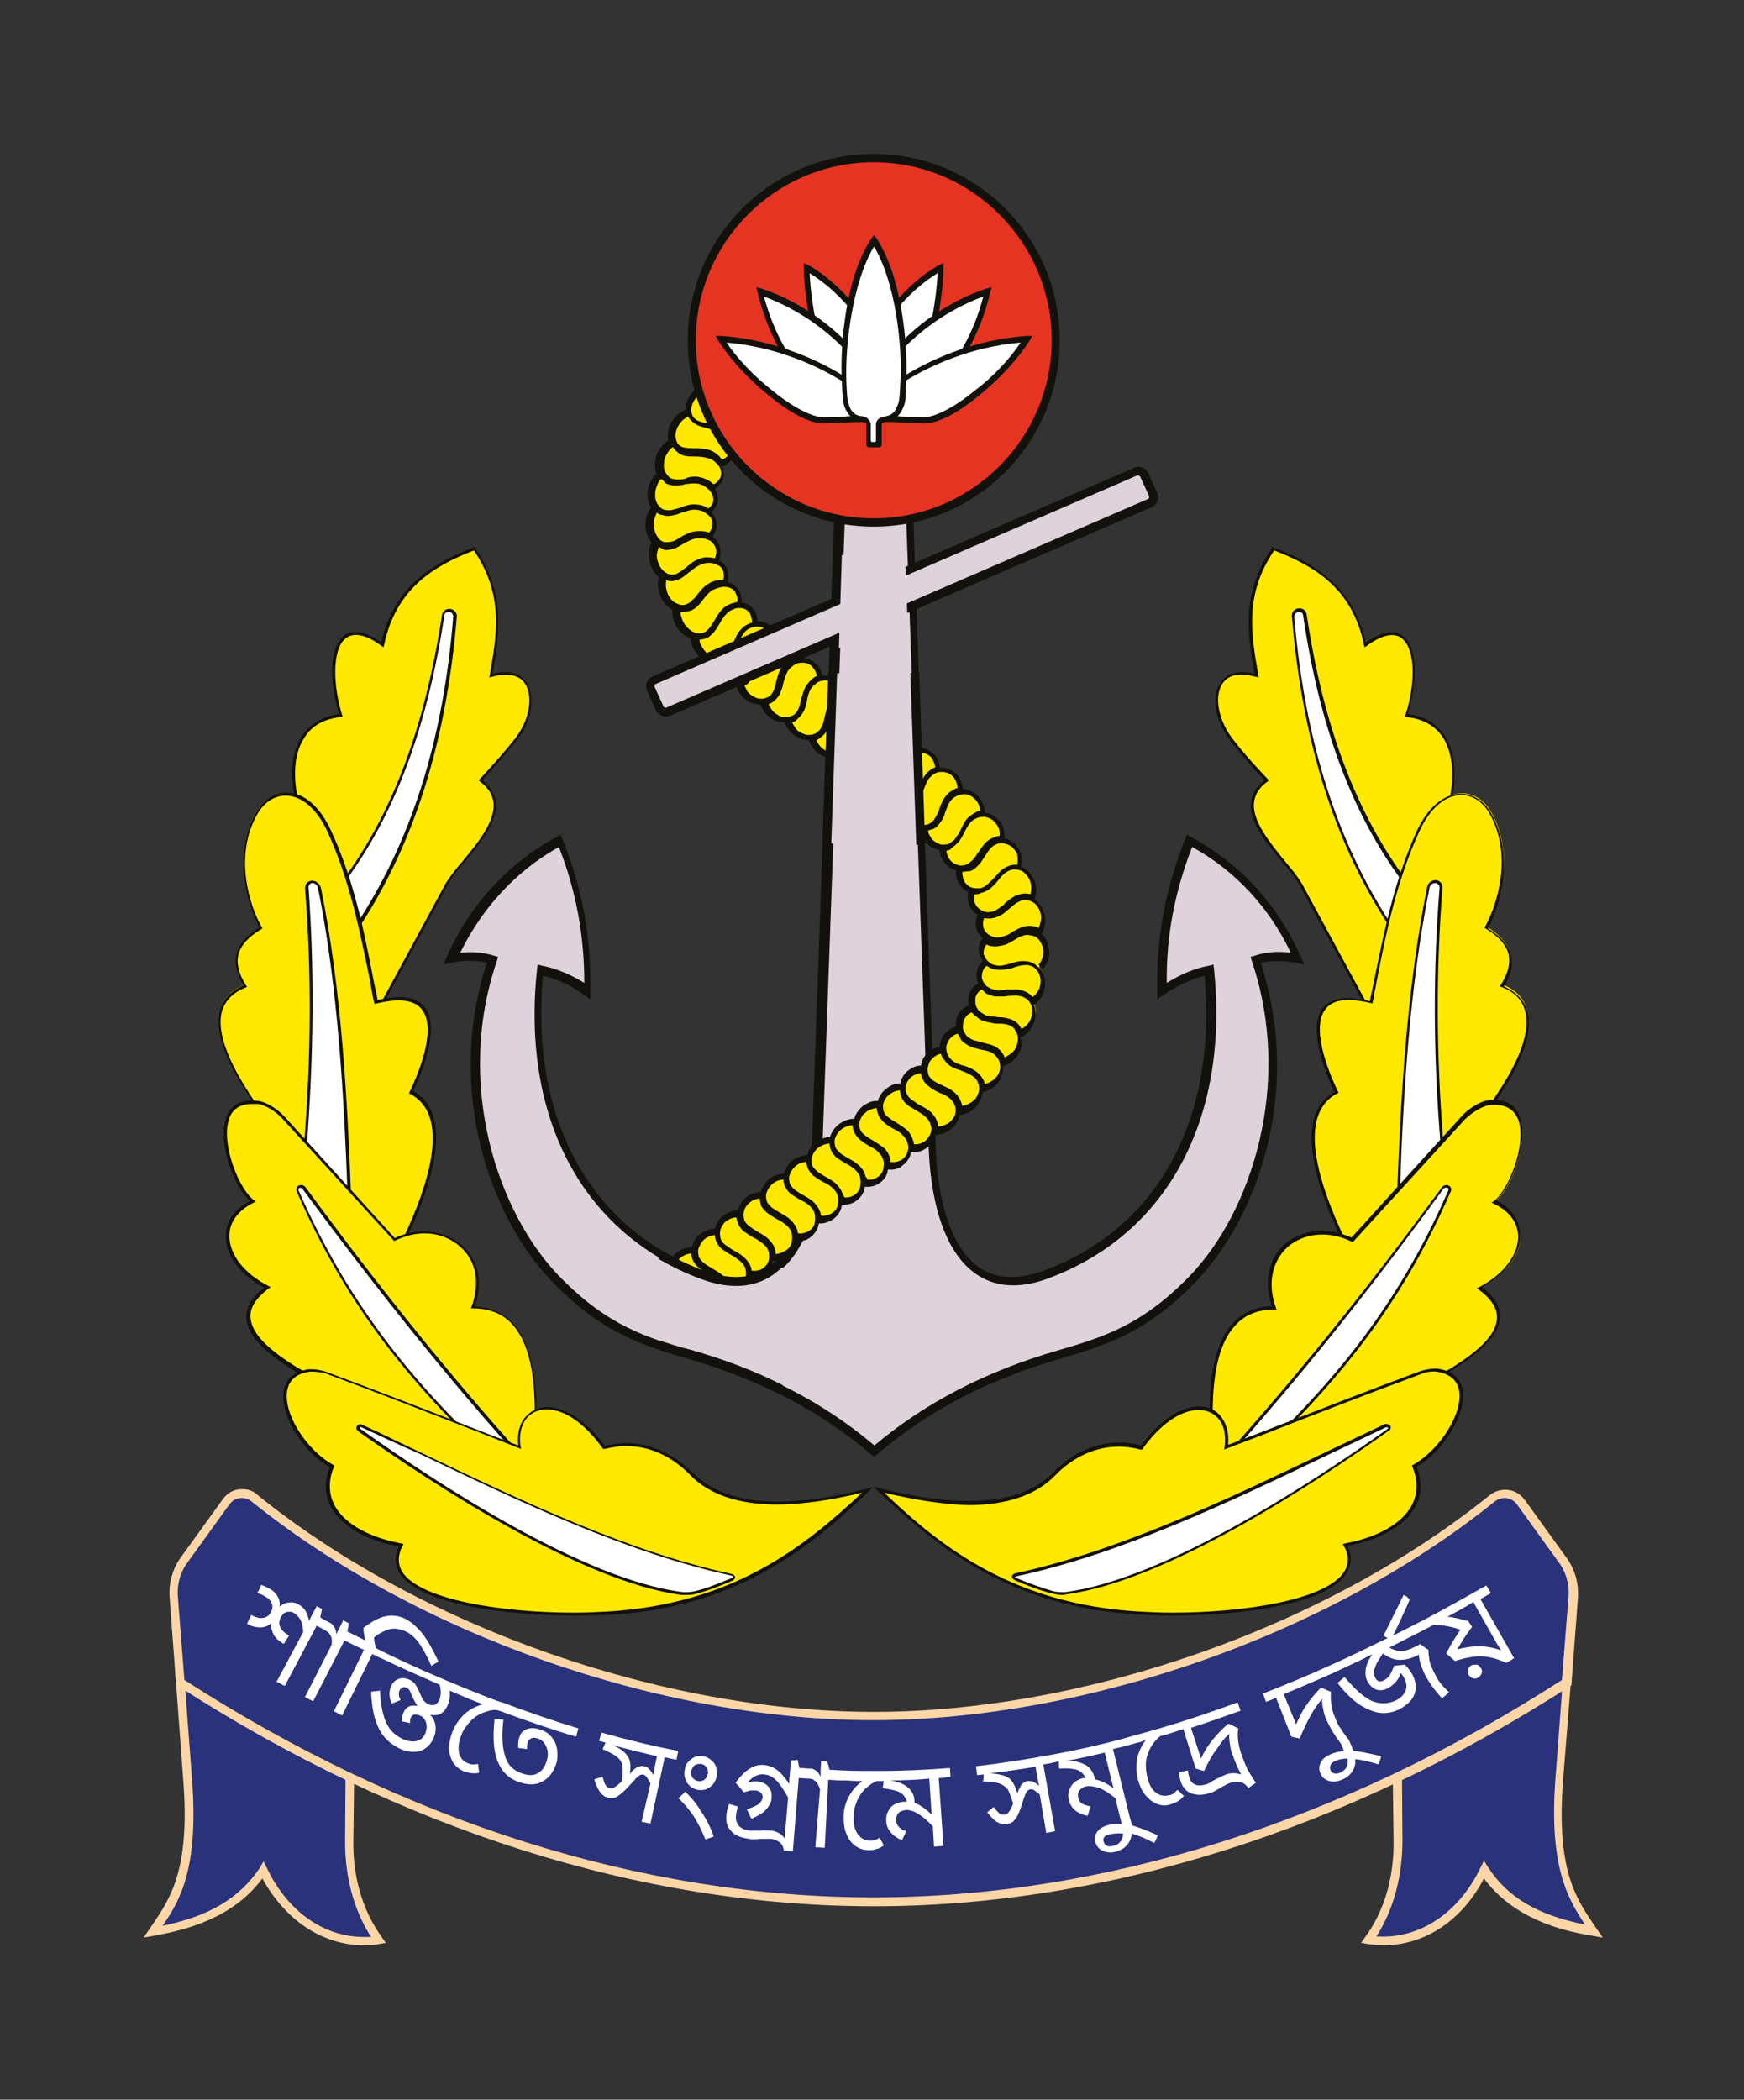 <?xml version="1.0" encoding="utf-8"?>
<!-- Generator: Adobe Illustrator 24.3.0, SVG Export Plug-In . SVG Version: 6.00 Build 0)  -->
<svg version="1.1" id="Layer_1" xmlns="http://www.w3.org/2000/svg" xmlns:xlink="http://www.w3.org/1999/xlink" x="0px" y="0px"
	 viewBox="0 0 68.2 82.1" style="enable-background:new 0 0 68.2 82.1;" xml:space="preserve">
<rect x="0" y="0" width="68.2" height="82.1" fill="#333333" stroke="none"/>
<style type="text/css">
	.st0{fill:#575756;}
	.st1{fill:#FFFFFF;}
	.st2{fill:#DED2DB;}
	.st3{fill:#13110C;}
	.st4{fill:#FFE900;}
	.st5{fill:#E63422;}
	.st6{fill:#29327A;}
	.st7{fill:#FDD6A7;}
</style>
<g id="g734_1_" transform="matrix(0.231,0,0,0.231,-45.734,7.547)">
	<g id="g612_1_">
		<g id="path582_1_">
			<path class="st2" d="M345.9,44.9l-6,10.3l-3.8,106.6c-0.5,13.5-5.4,26.5-19.3,21.3c-17-6.3-30.5-23.2-27.6-51.5
				c3.4,0.7,5.9,2.1,8,3.5c0.2-8.3-1.2-16.8-4.7-25.4c-7.3,3.9-14.1,10.5-18.3,19.9c2.4-0.5,4.8-0.5,7.1,0.2
				c-7.7,22.4,0.9,44.1,10.7,54.1c8.3,8.5,15.1,10.5,22.5,12.7c13.7,4,23.5,9.7,31.3,16.3c7.8-6.7,17.6-12.4,31.3-16.3
				c7.4-2.2,14.2-4.1,22.5-12.7c9.8-10,18.4-31.7,10.7-54.1c2.3-0.8,4.7-0.7,7.1-0.2c-4.2-9.4-11-16-18.3-19.9
				c-3.5,8.6-4.9,17.1-4.7,25.4c2.1-1.5,4.6-2.8,8-3.5c2.9,28.3-10.5,45.2-27.6,51.5c-13.8,5.1-18.8-7.8-19.3-21.3l-3.8-106.6
				L345.9,44.9z"/>
			<path class="st3" d="M345.9,213.9l-0.5-0.4c-8.5-7.3-18.6-12.6-31-16.2c-7.4-2.2-14.4-4.2-22.8-12.9
				c-10.5-10.7-18.3-32.2-11.2-54.1c-1.8-0.4-3.7-0.5-6,0l-1.4,0.3l0.6-1.3c5-11.2,12.9-17.2,18.6-20.3l0.7-0.4l0.3,0.8
				c3.4,8.3,4.9,16.7,4.7,25.7l0,1.4l-1.1-0.8c-2.2-1.6-4.4-2.6-6.9-3.2c-2.2,24.1,7.9,42.7,27.2,49.9c2,0.7,3.8,1.1,5.5,1.1
				c10.8,0,12.6-15.2,12.8-21.8l3.8-106.8l6.7-11.5l6.7,11.5l0,0.2l3.8,106.6c0.2,6.5,2,21.8,12.8,21.8c1.7,0,3.5-0.4,5.5-1.1
				c19.3-7.1,29.4-25.7,27.2-49.9c-2.4,0.6-4.6,1.7-6.9,3.2l-1.1,0.8l0-1.4c-0.2-9,1.4-17.4,4.7-25.7l0.3-0.8l0.7,0.4
				c5.7,3.1,13.6,9,18.6,20.3l0.6,1.3l-1.4-0.3c-2.4-0.4-4.3-0.4-6,0c7.2,22-0.7,43.4-11.1,54.1c-8.4,8.7-15.4,10.7-22.8,12.9
				c-12.4,3.6-22.5,8.9-31,16.2L345.9,213.9z M277.6,128.5c1.4,0,2.7,0.2,4,0.6l0.7,0.2l-0.2,0.7c-7.1,20.7,0,42.5,10.6,53.4
				c8.2,8.4,14.7,10.3,22.2,12.5c12.4,3.6,22.5,8.8,31.1,16.1c8.6-7.2,18.7-12.5,31.1-16.1c7.5-2.2,14-4.1,22.2-12.5
				c10.6-10.9,17.6-32.7,10.6-53.4l-0.2-0.7l0.7-0.2c1.8-0.6,3.8-0.8,6.1-0.5c-4.6-9.6-11.4-15-16.7-17.9c-2.9,7.4-4.4,15-4.3,23
				c2.3-1.4,4.5-2.4,7.1-2.9l0.8-0.2l0.1,0.8c2.6,25.3-7.9,44.8-28,52.3c-2.1,0.8-4.1,1.2-6,1.2c-8.5,0-13.7-8.5-14.3-23.2
				l-3.8-106.4l-5.2-9l-5.2,9l-3.8,106.4c-0.5,14.7-5.7,23.2-14.3,23.2c-1.8,0-3.9-0.4-6-1.2c-20.2-7.5-30.7-27-28-52.3l0.1-0.8
				l0.8,0.2c2.5,0.5,4.8,1.5,7.1,2.9c0-8-1.4-15.6-4.3-23c-5.2,2.9-12,8.3-16.7,17.9C276.2,128.6,276.9,128.5,277.6,128.5z"/>
		</g>
		<g id="g588_1_">
			<g id="path584_1_">
				<path class="st4" d="M321.8,33l-7.5,5.9l-2.5,5.9l-1.7,7.5l0.3,8.1l1.9,7.6l3.4,5.8l5,5.8l5.7,5.2l7.7,5.4l6.4,5.2l6.7,4.5
					l7.5,6.9l4.1,4.6l3.5,5.3l2.1,3.8l1.2,4.3l-0.1,4.1l-0.4,4.1l-2.3,6.1l-2.9,4.3l-4.1,4.4l-3.6,2.9l-2.4,2.5l-16.7,12.4
					l-21.5,17.2l2.4,2.7l0.2,5l3.8-2.1l4.9-3.7l4.3-3.2l3.3-3.2l4.5-3.3l7.3-5.6l4.3-2.9l3.7-3.7l3.5-1.9l4.9-4.2l2.9-2.4l4.4-4.9
					l2.7-4.2l2.6-4.2l2.1-6.2l0.8-6l-0.8-5.5l-1.7-6.1l-2.5-4.8l-2.6-4.2l-7.2-8l-4.5-4.1l-8-6.3l-3.9-2.9l-9.1-6.8l-3.3-2.6
					l-6.3-5.9l-2.8-3.9l-2.4-4.6l0.3-1.9l-1.4-4.6l0.3-3.8l0.9-3.8l1.9-4.6L321.8,33z"/>
			</g>
			<g id="path586_1_">
				<path class="st4" d="M320.4,45.8c0.6-0.2,1.3-0.6,1.6-1.1c0.3-0.5,0.5-1.1,0.4-1.7c-0.1-0.5-0.3-1.1-0.6-1.6
					c-0.3-0.5-0.8-0.9-1.3-1.2c-0.8-0.5-1.7-0.6-2.6-0.8c-0.4-0.1-0.9-0.2-1.3-0.4c-0.4-0.2-0.8-0.4-1.1-0.8c-0.3-0.4-0.5-1-0.6-1.5
					c0-0.6,0.1-1.2,0.4-1.8c0.4-0.7,0.9-1.3,1.5-1.7c0.6-0.4,1.4-0.7,2.1-0.7 M318.9,49.7c0.6-0.3,1.1-0.9,1.4-1.4
					c0.2-0.5,0.3-1.1,0.1-1.7c-0.2-0.5-0.5-1-0.9-1.4c-0.4-0.4-0.9-0.8-1.5-1c-0.9-0.3-1.7-0.3-2.7-0.3c-0.4,0-0.9,0-1.3-0.1
					c-0.4-0.1-0.9-0.3-1.2-0.6c-0.4-0.3-0.7-0.8-0.8-1.4c-0.1-0.6-0.1-1.2,0.1-1.8c0.2-0.7,0.6-1.4,1.2-2c0.6-0.5,1.2-0.9,1.9-1
					 M318.2,53.7c0.5-0.3,0.9-0.9,1.1-1.4l0,0c0,0,0-0.1,0-0.1c0.1-0.5,0.1-1.2-0.2-1.7c-0.3-0.5-0.7-0.9-1.1-1.2
					c-0.5-0.3-1.1-0.6-1.7-0.7c-0.9-0.1-1.8,0-2.7,0.2c-0.4,0.1-0.9,0.1-1.4,0.1c-0.5,0-0.9-0.1-1.3-0.3c-0.5-0.3-0.8-0.7-1.1-1.3
					c-0.2-0.5-0.3-1.2-0.2-1.8c0.1-0.8,0.4-1.5,0.8-2.2c0.5-0.6,1.1-1.1,1.7-1.4 M318.4,57.9c0.5-0.5,0.7-1.2,0.8-1.8
					c0-0.6-0.1-1.1-0.5-1.6c-0.3-0.4-0.8-0.8-1.4-1c-0.5-0.2-1.2-0.4-1.8-0.3c-0.9,0-1.7,0.4-2.6,0.7c-0.4,0.2-0.9,0.3-1.3,0.4
					c-0.4,0.1-0.9,0.1-1.3-0.1c-0.5-0.2-1-0.5-1.3-1c-0.3-0.5-0.5-1.1-0.6-1.7c0-0.2,0-0.4,0-0.6c0-0.6,0.2-1.2,0.4-1.7
					c0.3-0.7,0.8-1.3,1.4-1.7 M319.4,62c0.4-0.5,0.4-1.5,0.3-1.9c-0.1-0.6-0.4-1.1-0.9-1.5c-0.4-0.3-0.9-0.6-1.5-0.8
					c-0.6-0.1-1.2-0.2-1.8,0c-0.9,0.2-1.6,0.7-2.4,1.1c-0.4,0.2-0.8,0.4-1.2,0.6c-0.4,0.1-0.9,0.2-1.3,0.2c-0.5-0.1-1-0.4-1.4-0.8
					c-0.4-0.4-0.7-1-0.9-1.6c-0.2-0.8-0.2-1.6,0-2.3c0.2-0.8,0.6-1.4,1.1-1.9 M320.8,65.8c0.3-0.6,0.2-1.4,0-1.9
					c-0.2-0.5-0.6-1-1.1-1.3c-0.5-0.3-1-0.4-1.6-0.5c-0.6,0-1.2,0.1-1.8,0.3c-0.8,0.4-1.5,1-2.2,1.6c-0.3,0.3-0.7,0.6-1.1,0.8
					c-0.4,0.2-0.8,0.4-1.3,0.4c-0.5,0-1.1-0.2-1.6-0.5c-0.5-0.3-0.9-0.8-1.1-1.4c-0.3-0.7-0.5-1.5-0.4-2.3c0.1-0.8,0.3-1.5,0.7-2.1
					 M323.1,69.4c0.1-0.6,0-1.5-0.3-2c-0.2-0.4-0.6-0.8-1.1-1l0,0c-0.1,0-0.2-0.1-0.3-0.1c-0.5-0.2-1.1-0.2-1.7-0.2
					c-0.6,0.1-1.2,0.3-1.7,0.6c-0.8,0.5-1.3,1.2-1.9,1.9c-0.3,0.3-0.6,0.7-0.9,1c-0.3,0.3-0.7,0.5-1.2,0.6c-0.5,0.1-1.1,0-1.6-0.2
					c-0.5-0.3-1-0.7-1.4-1.2c-0.5-0.6-0.7-1.4-0.8-2.2c-0.1-0.8,0-1.5,0.4-2.2 M325.8,72.7c0-0.7-0.2-1.5-0.5-2
					c-0.4-0.5-0.9-0.8-1.6-1c-0.5-0.1-1.1-0.1-1.7,0.1c-0.6,0.2-1.1,0.5-1.5,0.9c-0.7,0.6-1.1,1.4-1.5,2.2c-0.2,0.4-0.5,0.8-0.8,1.1
					c-0.3,0.3-0.6,0.6-1.1,0.8c-0.5,0.2-1.1,0.2-1.6,0.1c-0.6-0.2-1.1-0.5-1.5-0.9c-0.6-0.5-1-1.2-1.2-1.9c0-0.2-0.1-0.3-0.1-0.5
					c-0.1-0.6-0.1-1.2,0.1-1.7 M329.3,75.9c0-0.7-0.4-1.6-0.8-2c-0.4-0.5-1.1-0.8-1.7-0.9c-0.6-0.1-1.2,0-1.7,0.3
					c-0.5,0.2-1,0.6-1.4,1.1c-0.6,0.7-0.9,1.6-1.2,2.4c-0.2,0.4-0.4,0.8-0.6,1.2c-0.3,0.4-0.6,0.7-1,0.9c-0.5,0.3-1,0.4-1.6,0.3
					c-0.6-0.1-1.1-0.3-1.6-0.6c-0.6-0.4-1.1-1-1.4-1.7c-0.3-0.7-0.4-1.4-0.4-2.1 M332.9,78.9c0-0.3-0.2-0.8-0.3-1.1
					c-0.2-0.3-0.4-0.7-0.6-0.9c-0.5-0.5-1.2-0.8-1.8-0.8c-0.6,0-1.2,0.1-1.7,0.4c-0.5,0.3-1,0.7-1.3,1.2c-0.5,0.8-0.7,1.6-1,2.5
					c-0.1,0.4-0.3,0.9-0.5,1.3c-0.2,0.4-0.5,0.8-0.9,1c-0.4,0.3-1,0.5-1.5,0.4c-0.6,0-1.1-0.2-1.6-0.5c-0.6-0.3-1.1-0.9-1.5-1.5
					c-0.4-0.6-0.6-1.3-0.6-2 M336.9,81.9c-0.1-0.7-0.5-1.6-1.1-2c-0.5-0.5-1.2-0.8-1.9-0.8c-0.6,0-1.2,0.1-1.7,0.4
					c-0.5,0.3-1,0.7-1.3,1.3c-0.5,0.8-0.6,1.7-0.9,2.5c-0.1,0.4-0.3,0.9-0.5,1.3c-0.2,0.4-0.5,0.8-0.8,1c-0.4,0.3-1,0.5-1.5,0.5
					c-0.4,0-0.7,0-1.1-0.1c-0.2,0-0.3-0.1-0.5-0.2c-0.6-0.3-1.2-0.7-1.6-1.3c-0.4-0.6-0.6-1.2-0.7-1.9 M340.8,84.9
					c-0.1-0.7-0.5-1.5-1-2c-0.5-0.5-1.3-0.8-2-0.8c-0.6,0-1.2,0.2-1.7,0.5c-0.5,0.3-0.9,0.8-1.3,1.3c-0.5,0.8-0.6,1.7-0.8,2.6
					c-0.1,0.4-0.2,0.9-0.4,1.3c-0.2,0.4-0.5,0.8-0.8,1.1c-0.4,0.3-0.9,0.5-1.5,0.6c-0.5,0-1.1-0.1-1.6-0.3c-0.6-0.3-1.1-0.7-1.5-1.2
					c-0.4-0.5-0.6-1.2-0.7-1.8 M344.9,87.8c-0.1-0.7-0.6-1.5-1.1-2c-0.5-0.5-1.3-0.8-2-0.8c-0.6,0-1.2,0.2-1.7,0.5
					c-0.5,0.3-0.9,0.8-1.2,1.3c-0.4,0.8-0.6,1.7-0.8,2.6c-0.1,0.4-0.2,0.9-0.4,1.3c-0.2,0.4-0.5,0.8-0.8,1.1
					c-0.4,0.3-0.9,0.5-1.5,0.6c-0.5,0-1.1-0.1-1.6-0.3c-0.6-0.3-1.1-0.7-1.5-1.2c-0.4-0.5-0.6-1.2-0.7-1.8 M348.9,90.8
					c-0.1-0.7-0.5-1.5-1.1-2c-0.5-0.5-1.3-0.8-2-0.8c-0.6,0-1.2,0.2-1.7,0.5c-0.5,0.3-0.9,0.8-1.2,1.3c-0.4,0.8-0.6,1.7-0.8,2.6
					c-0.1,0.4-0.2,0.9-0.4,1.3c-0.2,0.4-0.5,0.8-0.8,1.1c-0.4,0.3-0.9,0.5-1.5,0.6c-0.5,0-1.1,0-1.6-0.3c-0.6-0.3-1.1-0.7-1.5-1.2
					c-0.4-0.5-0.6-1.1-0.7-1.8 M352.9,94c-0.1-0.7-0.5-1.5-1.1-2.1c-0.5-0.5-1.3-0.8-2-0.8c-0.6,0-1.2,0.1-1.7,0.4
					c-0.5,0.3-1,0.8-1.3,1.3c-0.5,0.8-0.6,1.7-0.8,2.6c-0.1,0.4-0.3,0.9-0.5,1.3c-0.2,0.4-0.5,0.8-0.8,1c-0.4,0.3-0.9,0.5-1.5,0.6
					c-0.5,0-1.1-0.1-1.5-0.3c-0.6-0.3-1.1-0.7-1.5-1.2c-0.4-0.5-0.6-1.1-0.7-1.8 M356.8,97.3c-0.1-0.7-0.4-1.6-0.9-2.1
					c-0.5-0.5-1.3-0.9-2-0.9c-0.6,0-1.2,0.1-1.8,0.4c-0.5,0.3-1,0.7-1.3,1.2c-0.5,0.8-0.7,1.7-0.9,2.5c-0.1,0.4-0.3,0.9-0.5,1.2
					c-0.2,0.4-0.5,0.8-0.9,1c-0.4,0.3-0.9,0.5-1.5,0.5c-0.5,0-1-0.1-1.5-0.3c-0.6-0.3-1.1-0.7-1.4-1.2c-0.4-0.5-0.6-1.1-0.7-1.8
					 M360.7,100.9c0-0.7-0.3-1.7-0.9-2.3c-0.5-0.6-1.2-0.9-2-1c-0.2,0-0.4,0-0.6,0l0,0c-0.4,0-0.8,0.1-1.2,0.3
					c-0.5,0.3-1,0.7-1.3,1.2c-0.5,0.7-0.7,1.7-1,2.5c0,0,0,0,0,0.1l0,0c-0.1,0.4-0.3,0.8-0.5,1.2c-0.2,0.4-0.5,0.7-0.9,1
					c-0.2,0.2-0.5,0.3-0.8,0.4c-0.2,0.1-0.5,0.1-0.7,0.1c-0.5,0-1-0.1-1.5-0.3c-0.6-0.3-1-0.7-1.4-1.2c-0.3-0.5-0.6-1.2-0.6-1.8
					 M364.5,104.8c0-0.8-0.3-1.7-0.8-2.4c-0.5-0.6-1.2-1.1-1.9-1.2c-0.6-0.1-1.3-0.1-1.8,0.2c-0.6,0.2-1,0.6-1.4,1.1
					c-0.5,0.7-0.8,1.6-1.1,2.4c-0.2,0.4-0.4,0.8-0.6,1.2c-0.3,0.4-0.6,0.7-1,0.9c-0.5,0.3-1,0.4-1.5,0.4c-0.5,0-1-0.1-1.5-0.4
					c-0.5-0.3-1-0.7-1.3-1.3c-0.2-0.4-0.4-0.8-0.4-1.2c0-0.2-0.1-0.4-0.1-0.6 M367.8,109c0.1-0.8-0.1-1.7-0.5-2.4
					c-0.4-0.7-1.1-1.2-1.8-1.4c-0.6-0.2-1.3-0.2-1.8,0c-0.6,0.2-1.1,0.5-1.5,1c-0.6,0.7-0.9,1.6-1.3,2.3c-0.2,0.4-0.4,0.8-0.7,1.1
					c-0.3,0.3-0.6,0.6-1,0.8c-0.5,0.2-1,0.3-1.5,0.3c-0.5,0-1-0.2-1.4-0.5c-0.5-0.3-0.9-0.8-1.2-1.3c-0.3-0.5-0.4-1.2-0.4-1.8
					 M370.6,113.9c0.2-0.8,0.2-1.8-0.2-2.5c-0.2-0.4-0.5-0.8-0.8-1.1c-0.3-0.3-0.6-0.5-0.9-0.6c-0.6-0.3-1.3-0.3-1.9-0.2
					c-0.6,0.1-1.1,0.4-1.6,0.8c-0.6,0.6-1.1,1.4-1.6,2.2c-0.3,0.4-0.5,0.7-0.9,1c-0.3,0.3-0.7,0.6-1.1,0.7c-0.5,0.2-1,0.2-1.5,0.1
					c-0.5-0.1-0.9-0.3-1.3-0.6c-0.5-0.4-0.8-0.8-1-1.4c-0.2-0.5-0.3-1.2-0.2-1.8 M372.9,119.2c0.3-0.7,0.4-1.8,0.1-2.6
					c-0.3-0.8-0.8-1.5-1.5-2c-0.6-0.4-1.2-0.5-1.8-0.5c-0.6,0-1.2,0.3-1.7,0.6c-0.7,0.5-1.3,1.3-1.9,1.9c-0.3,0.3-0.6,0.6-1,0.9
					c-0.4,0.3-0.8,0.5-1.2,0.6c-0.5,0.1-1.1,0.1-1.5-0.1c-0.5-0.1-0.9-0.4-1.2-0.7c-0.4-0.4-0.6-0.8-0.7-1.3c0,0,0-0.1,0-0.1
					c-0.1-0.6-0.1-1.2,0.1-1.8 M374.1,125c0.4-0.7,0.7-1.8,0.6-2.7c-0.1-0.9-0.5-1.7-1.1-2.2c-0.5-0.5-1.1-0.7-1.7-0.8
					c-0.6-0.1-1.2,0.1-1.8,0.3c-0.8,0.4-1.5,1.1-2.2,1.6c-0.4,0.3-0.7,0.5-1.1,0.7c-0.4,0.2-0.8,0.3-1.3,0.3c-0.5,0-1.1-0.1-1.5-0.3
					c-0.4-0.2-0.8-0.5-1.1-0.9c-0.3-0.4-0.5-0.9-0.6-1.5c0-0.5,0.1-1.1,0.3-1.7 M374.3,130.7c0.5-0.5,0.9-1.2,1-2l0,0
					c0-0.1,0-0.2,0-0.2c0.1-0.9-0.2-1.8-0.7-2.5c-0.4-0.6-0.9-1-1.5-1.1c-0.6-0.2-1.2-0.2-1.8,0c-0.8,0.2-1.6,0.8-2.4,1.2
					c-0.4,0.2-0.8,0.4-1.2,0.5c-0.4,0.1-0.9,0.1-1.3,0.1c-0.5-0.1-1-0.3-1.4-0.6c-0.4-0.3-0.7-0.6-0.9-1c-0.2-0.5-0.3-1-0.3-1.5
					c0.1-0.5,0.3-1.1,0.6-1.6 M373,136.6c0.7-0.4,1.4-1.3,1.6-2.1c0.2-0.8,0.2-1.8-0.1-2.5c-0.3-0.6-0.7-1.1-1.3-1.4
					c-0.5-0.3-1.1-0.4-1.7-0.4c-0.9,0-1.8,0.4-2.6,0.6c-0.4,0.1-0.9,0.2-1.3,0.2c-0.4,0-0.9,0-1.3-0.2c-0.5-0.2-0.9-0.5-1.2-0.8
					c-0.3-0.3-0.5-0.7-0.6-1.1c0-0.1-0.1-0.2-0.1-0.3c0-0.4,0-0.8,0.1-1.1c0.2-0.5,0.5-1,0.9-1.4 M371,142c0.7-0.3,1.5-1,1.9-1.8
					c0.4-0.8,0.5-1.7,0.3-2.5c-0.1-0.7-0.5-1.2-1-1.6c-0.5-0.4-1-0.6-1.6-0.7c-0.9-0.1-1.8,0.1-2.7,0.1c-0.5,0-0.9,0-1.3,0
					c-0.4-0.1-0.9-0.2-1.3-0.4c-0.4-0.3-0.8-0.7-1.1-1.1c-0.2-0.4-0.4-0.9-0.4-1.3c0-0.5,0.1-1,0.4-1.5c0.3-0.4,0.7-0.9,1.2-1.2
					 M367.9,146.8c0.7-0.2,1.7-0.8,2.2-1.4c0.5-0.7,0.8-1.5,0.7-2.3c0-0.5-0.2-0.9-0.4-1.3c-0.1-0.2-0.2-0.3-0.3-0.4
					c-0.4-0.5-0.9-0.8-1.5-1c-0.5-0.2-1.1-0.2-1.6-0.3l0,0c-0.4,0-0.7,0-1-0.1c-0.4,0-0.9-0.1-1.3-0.3c-0.4-0.1-0.8-0.4-1.2-0.7
					c-0.4-0.3-0.7-0.8-0.8-1.2l0,0c0,0,0,0,0-0.1c-0.2-0.5-0.2-0.9-0.2-1.4c0.1-0.5,0.3-1,0.6-1.4c0.4-0.4,0.8-0.7,1.4-1
					 M364.5,151.2c0.8-0.1,1.7-0.6,2.3-1.2c0.6-0.6,0.9-1.4,1-2.2c0-0.7-0.1-1.3-0.4-1.8c-0.3-0.5-0.8-0.9-1.3-1.2
					c-0.8-0.4-1.7-0.5-2.6-0.7c-0.4-0.1-0.9-0.2-1.3-0.4c-0.4-0.2-0.8-0.5-1.1-0.8c-0.3-0.4-0.6-0.9-0.6-1.4c-0.1-0.5,0-1,0.1-1.4
					c0.2-0.5,0.5-1,0.9-1.4c0.4-0.3,0.9-0.6,1.5-0.7c0,0,0,0,0.1,0 M360.7,155.1c0.7,0,1.7-0.4,2.3-1c0.3-0.2,0.5-0.5,0.7-0.8
					c0.2-0.4,0.4-0.7,0.5-1.1c0.1-0.6,0-1.3-0.2-1.8c-0.3-0.6-0.7-1-1.2-1.4c-0.7-0.5-1.7-0.7-2.5-1.1c-0.4-0.2-0.8-0.3-1.2-0.6
					c-0.4-0.2-0.7-0.6-1-0.9c-0.3-0.4-0.4-1-0.5-1.5c0-0.5,0.1-1,0.3-1.4c0.2-0.5,0.6-1,1.1-1.3c0.5-0.3,1.1-0.5,1.7-0.5
					 M356.7,158.5c0.7,0.1,1.6-0.3,2.2-0.7c0.6-0.4,1.1-1.1,1.3-1.8c0.2-0.6,0.1-1.3-0.1-1.8c-0.2-0.6-0.6-1.1-1-1.5
					c-0.7-0.6-1.6-0.9-2.4-1.3c-0.4-0.2-0.8-0.4-1.1-0.7c-0.4-0.3-0.7-0.6-0.9-1c-0.2-0.5-0.3-1-0.3-1.5c0-0.5,0.2-1,0.4-1.4
					c0.3-0.4,0.6-0.8,1-1.1l0,0c0.1,0,0.2-0.1,0.2-0.1c0.5-0.3,1.1-0.4,1.8-0.4 M352.7,161.5c0.7,0.1,1.5-0.1,2.1-0.5
					c0.6-0.4,1.1-1,1.3-1.7c0.2-0.6,0.2-1.2,0-1.8c-0.2-0.6-0.5-1.1-0.9-1.5c-0.6-0.6-1.5-1-2.3-1.4c-0.4-0.2-0.8-0.5-1.1-0.8
					c-0.3-0.3-0.6-0.7-0.8-1.1c-0.2-0.5-0.3-1-0.2-1.5c0.1-0.5,0.3-1,0.6-1.4c0.4-0.5,0.9-0.9,1.4-1.1c0.6-0.2,1.2-0.3,1.8-0.2
					 M348.6,164.5c0.7,0.1,1.5,0,2.1-0.4c0.1,0,0.1-0.1,0.2-0.1l0,0c0.5-0.4,0.9-0.9,1.1-1.5c0.2-0.6,0.2-1.2,0.1-1.8
					c-0.2-0.6-0.5-1.1-0.9-1.6c-0.6-0.6-1.5-1.1-2.2-1.5c-0.4-0.2-0.8-0.5-1.1-0.8c-0.3-0.3-0.6-0.7-0.8-1.1c-0.2-0.5-0.2-1-0.1-1.6
					c0.1-0.5,0.3-1,0.7-1.4c0.4-0.5,0.9-0.9,1.5-1.1c0.6-0.2,1.2-0.3,1.9-0.2 M344.7,167.5c0.7,0.1,1.5-0.1,2.1-0.4
					c0.6-0.4,1.1-1,1.3-1.7c0.2-0.6,0.2-1.2,0-1.8c-0.2-0.6-0.5-1.1-0.9-1.6c-0.6-0.7-1.4-1.1-2.2-1.5c-0.4-0.2-0.8-0.5-1.1-0.8
					c-0.3-0.3-0.6-0.7-0.8-1.1c-0.2-0.5-0.2-1-0.1-1.6c0.1-0.5,0.4-1,0.7-1.4c0.2-0.2,0.4-0.4,0.7-0.6c0.3-0.2,0.6-0.4,0.9-0.5
					c0.6-0.2,1.3-0.3,1.9-0.2 M340.8,170.5c0.7,0.1,1.6-0.1,2.2-0.5c0.6-0.4,1-1,1.3-1.7c0.2-0.6,0.2-1.2,0-1.8
					c-0.2-0.6-0.5-1.1-0.9-1.5c-0.6-0.6-1.5-1-2.2-1.5c-0.4-0.2-0.8-0.5-1.1-0.8c-0.3-0.3-0.6-0.7-0.8-1.1c-0.2-0.5-0.2-1-0.1-1.6
					c0.1-0.5,0.4-1,0.7-1.4c0.4-0.5,1-0.9,1.6-1.1c0.6-0.2,1.3-0.3,1.9-0.2 M336.9,173.6c0.7,0.1,1.5-0.1,2.1-0.5
					c0.6-0.4,1-1,1.2-1.7c0.2-0.6,0.2-1.2,0-1.8c-0.2-0.6-0.5-1.1-0.9-1.5c-0.6-0.6-1.5-1-2.3-1.5c-0.4-0.2-0.8-0.5-1.1-0.8
					s-0.6-0.7-0.8-1.1c-0.2-0.5-0.3-1-0.2-1.6c0.1-0.5,0.3-1,0.7-1.4c0.4-0.5,1-0.9,1.6-1.2c0.6-0.2,1.3-0.3,1.9-0.2 M333,176.7
					c0.7,0.1,1.5-0.1,2.1-0.5c0.6-0.4,1-1,1.2-1.7c0.2-0.6,0.2-1.2,0-1.8c-0.2-0.6-0.5-1.1-0.9-1.5c-0.6-0.6-1.5-1-2.3-1.5
					c-0.4-0.2-0.8-0.5-1.1-0.8c-0.3-0.3-0.6-0.7-0.8-1.1c-0.2-0.5-0.3-1-0.2-1.6c0.1-0.5,0.3-1,0.7-1.4c0.4-0.5,0.9-0.9,1.6-1.2
					c0.6-0.2,1.3-0.3,1.9-0.2 M328.9,180c0.7,0.1,1.7-0.3,2.3-0.7c0.6-0.4,1.1-1,1.2-1.7c0.2-0.6,0.2-1.2,0-1.8
					c-0.2-0.6-0.5-1.1-0.9-1.5c-0.6-0.6-1.5-1-2.3-1.4c-0.4-0.2-0.8-0.5-1.1-0.8c-0.3-0.3-0.6-0.7-0.8-1.1c-0.2-0.5-0.3-1-0.2-1.6
					c0.1-0.5,0.3-1,0.7-1.4c0.4-0.5,0.9-0.9,1.6-1.2c0.6-0.2,1.3-0.3,1.9-0.2 M325.2,182.9c0.7,0.1,1.5,0,2.1-0.4
					c0.6-0.4,1.2-1,1.4-1.7c0.2-0.6,0.2-1.3,0-1.8c-0.2-0.6-0.6-1.1-1-1.5c-0.6-0.6-1.5-1-2.3-1.5c-0.4-0.2-0.8-0.5-1.1-0.8
					c-0.3-0.3-0.6-0.7-0.8-1.1c-0.2-0.5-0.3-1-0.2-1.6s0.3-1,0.7-1.4c0.4-0.5,0.9-0.9,1.5-1.2c0.6-0.2,1.3-0.3,1.9-0.2 M321.1,186.1
					c0.7,0.1,1.6-0.1,2.2-0.5c0.6-0.4,1.1-1,1.3-1.7c0.2-0.6,0.2-1.2,0-1.8c-0.2-0.6-0.5-1.1-0.9-1.5c-0.6-0.6-1.5-1-2.3-1.5
					c-0.4-0.2-0.8-0.5-1.1-0.8c-0.3-0.3-0.6-0.7-0.8-1.1c-0.2-0.5-0.3-1-0.2-1.6c0.1-0.5,0.3-1,0.7-1.4c0.4-0.5,0.9-0.9,1.5-1.2
					c0.6-0.2,1.3-0.3,1.9-0.2 M317.2,189.1c0.7,0.1,1.5-0.1,2.2-0.5c0.6-0.4,1.1-1,1.3-1.7c0.2-0.6,0.2-1.2,0-1.8
					c-0.2-0.6-0.5-1.1-0.9-1.5c-0.6-0.6-1.5-1-2.3-1.5c-0.4-0.2-0.8-0.5-1.1-0.8c-0.3-0.3-0.6-0.7-0.8-1.1c-0.2-0.5-0.3-1-0.2-1.6
					c0.1-0.5,0.3-1,0.7-1.4c0.4-0.5,0.9-0.9,1.5-1.1c0.6-0.2,1.3-0.3,1.9-0.2 M311.3,192c0.1,0.6,0.5,1.1,2.4,0.3
					c0.6-0.2,1.4-0.6,2.2-1.1c0.3-0.3,0.6-0.8,0.7-1.2c0.2-0.6,0.2-1.2,0-1.8c-0.2-0.6-0.5-1.1-0.9-1.6c-0.6-0.6-1.5-1-2.2-1.5
					c-0.4-0.2-0.8-0.5-1.1-0.8c-0.3-0.3-0.6-0.7-0.8-1.1c-0.2-0.5-0.2-1-0.1-1.6c0.1-0.5,0.3-1,0.7-1.4c0.4-0.5,0.9-0.9,1.5-1.1
					c0.6-0.2,1.3-0.3,1.9-0.2"/>
				<path class="st3" d="M312.2,193.2c-0.3,0-0.6-0.1-0.8-0.2c-0.3-0.2-0.5-0.5-0.6-1l1.1-0.1c0,0.2,0.1,0.2,0.1,0.2
					c0.1,0,0.4,0.2,1.6-0.3c0.6-0.2,1.3-0.6,2.1-1c0.3-0.3,0.4-0.6,0.6-0.9c0.2-0.5,0.2-1,0-1.5c-0.1-0.5-0.4-0.9-0.8-1.3
					c-0.4-0.5-1-0.8-1.6-1.1c-0.2-0.1-0.3-0.2-0.5-0.3c-0.3-0.2-0.8-0.5-1.2-0.9c-0.4-0.4-0.7-0.8-0.9-1.3c-0.2-0.6-0.3-1.2-0.2-1.9
					c0.1-0.6,0.4-1.2,0.8-1.6c0.5-0.6,1.1-1,1.8-1.3c0.5-0.2,0.9-0.3,1.4-0.3c0.1-0.5,0.4-1,0.7-1.5c0.5-0.6,1.1-1,1.8-1.3
					c0.5-0.2,0.9-0.3,1.4-0.3c0.1-0.5,0.4-1,0.7-1.5c0.5-0.6,1.1-1,1.8-1.3c0.5-0.2,0.9-0.3,1.4-0.3c0.1-0.5,0.4-1,0.7-1.5
					c0.5-0.6,1.1-1.1,1.8-1.3c0.5-0.2,0.9-0.3,1.4-0.3c0.1-0.5,0.4-1,0.7-1.5c0.5-0.6,1.1-1.1,1.8-1.3c0.5-0.2,0.9-0.3,1.4-0.3
					c0.1-0.5,0.4-1,0.7-1.5c0.5-0.6,1.1-1.1,1.8-1.3c0.5-0.2,0.9-0.3,1.4-0.3c0.1-0.5,0.4-1,0.7-1.5c0.5-0.6,1.1-1,1.8-1.3
					c0.5-0.2,1-0.3,1.4-0.3c0.1-0.5,0.4-1,0.8-1.5c0.5-0.6,1.1-1,1.8-1.3c0.5-0.2,1-0.3,1.5-0.3c0.1-0.5,0.4-1,0.8-1.5
					c0.2-0.3,0.5-0.5,0.7-0.7c0.3-0.2,0.7-0.4,1.1-0.6c0.5-0.2,0.9-0.2,1.4-0.2c0,0,0,0,0,0c0.1-0.5,0.4-1,0.7-1.4
					c0.5-0.6,1.1-1,1.7-1.3c0.4-0.2,0.9-0.2,1.4-0.3c0.1-0.5,0.3-1,0.6-1.4c0.4-0.6,1-1,1.6-1.3c0.4-0.2,0.8-0.3,1.3-0.3
					c0.1-0.5,0.2-1,0.5-1.4c0.3-0.5,0.7-0.9,1.2-1.2c0.1-0.1,0.2-0.1,0.3-0.2c0.4-0.2,0.8-0.3,1.2-0.4c0-0.5,0.1-1,0.3-1.4
					c0.3-0.6,0.7-1.1,1.3-1.5c0.3-0.2,0.7-0.4,1.1-0.5c0-0.5,0-0.9,0.1-1.4c0.2-0.6,0.6-1.2,1.1-1.6c0.3-0.2,0.6-0.5,1-0.6
					c-0.1-0.4-0.1-0.9-0.1-1.3c0.1-0.6,0.3-1.2,0.8-1.7c0.2-0.3,0.5-0.5,0.9-0.7c-0.2-0.4-0.3-0.8-0.3-1.2c0-0.6,0.1-1.2,0.4-1.8
					c0.2-0.3,0.4-0.6,0.7-0.8c-0.3-0.3-0.4-0.7-0.6-1.1c0-0.1-0.1-0.3-0.1-0.4c-0.1-0.5,0-0.9,0.1-1.4c0.1-0.3,0.3-0.6,0.5-1
					c-0.3-0.3-0.6-0.6-0.8-1c-0.3-0.6-0.4-1.2-0.3-1.8c0-0.4,0.1-0.7,0.3-1.1c-0.4-0.2-0.7-0.5-1-0.9c-0.4-0.5-0.6-1.1-0.7-1.8
					c0-0.4,0-0.8,0.1-1.2c-0.4-0.2-0.8-0.4-1.1-0.8c-0.4-0.4-0.7-1-0.9-1.5c0-0.1,0-0.1,0-0.2c-0.1-0.4-0.1-0.8-0.1-1.2
					c-0.5-0.1-0.9-0.3-1.3-0.6c-0.5-0.4-0.9-1-1.2-1.6c-0.1-0.4-0.2-0.8-0.3-1.2c-0.5-0.1-1-0.3-1.4-0.5c-0.6-0.4-1.1-0.9-1.4-1.5
					c-0.2-0.4-0.3-0.8-0.4-1.3c-0.5,0-1-0.2-1.5-0.4c-0.6-0.3-1.1-0.8-1.5-1.5c-0.2-0.4-0.4-0.8-0.5-1.3c-0.5,0-1-0.2-1.5-0.4
					c-0.6-0.3-1.2-0.8-1.6-1.4c-0.3-0.4-0.4-0.8-0.6-1.3c-0.5,0-1.1-0.1-1.5-0.3c-0.7-0.3-1.2-0.8-1.7-1.4c-0.3-0.4-0.5-0.8-0.6-1.3
					c-0.5,0-1.1-0.1-1.6-0.3c-0.7-0.3-1.3-0.8-1.7-1.4c-0.3-0.4-0.5-0.8-0.6-1.3c-0.5,0-1.1-0.1-1.6-0.3c-0.7-0.3-1.3-0.8-1.7-1.4
					c-0.3-0.4-0.5-0.8-0.7-1.3c-0.5,0-1.1-0.1-1.6-0.3c-0.7-0.3-1.3-0.8-1.8-1.4c-0.3-0.4-0.5-0.8-0.7-1.3c-0.5,0-1.1-0.1-1.6-0.3
					c-0.7-0.3-1.3-0.8-1.8-1.4c-0.3-0.4-0.5-0.9-0.7-1.3c-0.4,0-0.7-0.1-1.1-0.2c-0.2-0.1-0.4-0.1-0.6-0.2c-0.7-0.3-1.3-0.8-1.8-1.5
					c-0.3-0.4-0.5-0.9-0.6-1.4c-0.6,0-1.2-0.2-1.7-0.5c-0.7-0.4-1.3-1-1.7-1.7c-0.3-0.5-0.5-1-0.6-1.5c-0.6-0.1-1.2-0.3-1.7-0.7
					c-0.7-0.5-1.2-1.2-1.6-1.9c-0.2-0.5-0.4-1.1-0.4-1.6c-0.6-0.2-1.1-0.5-1.6-1c-0.6-0.6-1.1-1.4-1.3-2.2c-0.1-0.2-0.1-0.4-0.1-0.5
					c-0.1-0.4-0.1-0.8-0.1-1.2c-0.6-0.3-1.1-0.7-1.5-1.3c-0.5-0.7-0.8-1.6-0.9-2.4c-0.1-0.6,0-1.2,0.1-1.8c-0.5-0.4-0.9-0.9-1.2-1.6
					c-0.4-0.8-0.5-1.7-0.5-2.5c0-0.6,0.2-1.2,0.5-1.7c-0.4-0.5-0.7-1.1-0.9-1.7c-0.2-0.8-0.2-1.8,0-2.6c0.2-0.6,0.4-1.1,0.8-1.6
					c-0.3-0.5-0.5-1.2-0.6-1.9c0-0.2,0-0.4,0-0.6c0-0.7,0.2-1.3,0.5-1.9c0.3-0.6,0.6-1,1-1.4c-0.2-0.6-0.3-1.3-0.2-2
					c0.1-0.9,0.4-1.7,0.9-2.4c0.4-0.5,0.8-0.9,1.3-1.2c-0.1-0.6-0.1-1.3,0.1-2c0.2-0.8,0.7-1.6,1.3-2.2c0.4-0.4,0.9-0.7,1.5-1
					c0-0.6,0.2-1.3,0.5-1.9c0.4-0.8,1-1.5,1.7-1.9c0.7-0.5,1.6-0.8,2.4-0.8l0,1.1c-0.6,0-1.3,0.2-1.8,0.6c-0.6,0.4-1.1,0.9-1.4,1.5
					c-0.3,0.5-0.4,1-0.4,1.5c0,0.5,0.2,0.9,0.4,1.2c0.2,0.2,0.5,0.5,0.9,0.6c0.4,0.2,0.8,0.3,1.2,0.3l0.3,0.1
					c0.8,0.2,1.6,0.3,2.4,0.8c0.6,0.3,1.1,0.8,1.5,1.4c0.4,0.6,0.6,1.2,0.7,1.8c0.1,0.8-0.1,1.5-0.5,2.1c-0.4,0.5-1,1-1.6,1.2
					c0,0.1,0.1,0.1,0.1,0.2c0.2,0.7,0.2,1.5-0.1,2.1c-0.3,0.6-0.8,1.1-1.3,1.5c0,0.1,0.1,0.1,0.1,0.2c0.4,0.7,0.5,1.4,0.3,2.1
					c0,0.1,0,0.1,0,0.2c-0.2,0.5-0.6,1.1-1,1.5c0.1,0.1,0.1,0.1,0.2,0.2c0.5,0.6,0.7,1.2,0.7,1.9c0,0.5-0.2,1.3-0.7,1.9
					c0.1,0.1,0.1,0.1,0.2,0.2c0.6,0.5,0.9,1.1,1.1,1.8c0.1,0.4,0.1,1.4-0.2,2.1c0,0,0,0,0.1,0c0.7,0.4,1.1,1,1.3,1.6
					c0.1,0.3,0.3,1.2,0.1,2c0.1,0,0.1,0,0.2,0.1c0.1,0,0.3,0.1,0.4,0.2c0.6,0.3,1.1,0.8,1.3,1.2c0.3,0.5,0.5,1.3,0.4,2
					c0.1,0,0.1,0,0.2,0c0.8,0.2,1.4,0.6,1.9,1.2c0.4,0.5,0.6,1.3,0.6,2c0.1,0,0.3,0,0.4,0c0.8,0.1,1.5,0.4,2.1,1
					c0.5,0.5,0.8,1.3,0.9,2.1c0.1,0,0.3,0,0.4,0c0.8,0,1.6,0.4,2.2,1c0.3,0.3,0.6,0.7,0.7,1.1c0.1,0.3,0.2,0.6,0.3,1
					c0.2,0,0.3,0,0.5,0c0.8,0,1.6,0.3,2.3,0.9c0.6,0.5,1,1.3,1.2,2.1c0.2,0,0.3,0,0.5,0c0.8,0,1.7,0.4,2.4,1c0.6,0.5,1,1.3,1.1,2
					c0.2,0,0.3,0,0.5,0c0.8,0,1.7,0.3,2.3,0.9c0.6,0.5,1.1,1.4,1.3,2.1c0.2,0,0.3,0,0.5,0c0.8,0,1.7,0.4,2.3,0.9
					c0.6,0.5,1,1.3,1.2,2.1c0.2,0,0.4,0,0.5,0c0.9,0,1.7,0.4,2.3,1c0.6,0.6,1.1,1.4,1.2,2.2c0.2,0,0.3,0,0.5,0
					c0.9,0.1,1.7,0.5,2.3,1.1c0.6,0.6,0.9,1.5,1,2.3c0.2,0,0.4,0,0.6,0c0.9,0.1,1.7,0.5,2.3,1.2c0.6,0.6,0.9,1.6,1,2.4
					c0.2,0,0.4,0,0.6,0.1c0.9,0.2,1.7,0.7,2.2,1.4c0.5,0.6,0.9,1.6,0.9,2.5c0.2,0,0.4,0.1,0.6,0.1c0.9,0.3,1.6,0.9,2.1,1.6
					c0.5,0.7,0.7,1.7,0.6,2.6c0.2,0.1,0.4,0.1,0.6,0.2c0.4,0.2,0.7,0.4,1.1,0.7c0.4,0.3,0.7,0.8,0.9,1.2c0.4,0.9,0.4,1.9,0.2,2.7
					c0.2,0.1,0.5,0.2,0.7,0.4c0.8,0.5,1.4,1.3,1.7,2.3c0.3,0.9,0.2,2-0.1,2.9c0.2,0.1,0.3,0.2,0.5,0.4c0.7,0.6,1.1,1.6,1.3,2.6
					c0.1,0.9-0.1,2-0.6,2.8c0.2,0.2,0.3,0.3,0.5,0.5c0.5,0.8,0.8,1.8,0.8,2.8c0,0.1,0,0.2,0,0.3c-0.1,0.9-0.5,1.8-1.1,2.4l-0.7-0.8
					c0.4-0.4,0.7-1.1,0.8-1.7c0-0.1,0-0.1,0-0.2c0.1-0.8-0.2-1.5-0.6-2.1c-0.3-0.5-0.8-0.8-1.3-0.9c-0.5-0.1-1-0.2-1.5,0
					c-0.5,0.1-1.1,0.5-1.6,0.8c-0.2,0.1-0.5,0.3-0.7,0.4c-0.5,0.3-0.9,0.4-1.4,0.5c-0.5,0.1-1,0.2-1.5,0.1c-0.3,0-0.7-0.1-1-0.3
					c-0.2,0.2-0.3,0.5-0.4,0.7c-0.1,0.3-0.1,0.6-0.1,0.9c0,0.1,0,0.2,0.1,0.2c0.1,0.3,0.3,0.7,0.5,0.9c0.3,0.3,0.6,0.6,1,0.7
					c0.3,0.1,0.7,0.2,1.1,0.2c0.4,0,0.7-0.1,1.2-0.2c0.2-0.1,0.5-0.1,0.7-0.2c0.7-0.2,1.3-0.4,2-0.4c0.7,0,1.4,0.1,2,0.5
					c0.6,0.4,1.2,1,1.5,1.7c0.4,0.9,0.4,1.9,0.1,2.9c-0.2,0.9-0.9,1.8-1.7,2.3c0.1,0.2,0.2,0.4,0.2,0.7c0.2,0.9,0.1,1.9-0.4,2.8
					c-0.4,0.9-1.2,1.7-2,2c0,0.2,0.1,0.4,0.1,0.6c0.1,0.9-0.2,1.9-0.8,2.7c-0.5,0.7-1.4,1.3-2.3,1.6c0,0.2,0,0.4,0,0.6
					c-0.1,0.9-0.5,1.8-1.1,2.5c-0.6,0.6-1.6,1.2-2.4,1.3c0,0.2,0,0.4-0.1,0.5c-0.1,0.5-0.3,0.9-0.5,1.3c-0.2,0.4-0.5,0.7-0.8,1
					c-0.6,0.5-1.5,1-2.5,1.1c0,0.1,0,0.3-0.1,0.4c-0.2,0.8-0.8,1.6-1.5,2.1c-0.6,0.4-1.6,0.9-2.5,0.8c0,0.1-0.1,0.3-0.1,0.4
					c-0.3,0.8-0.8,1.6-1.6,2c-0.7,0.5-1.6,0.6-2.4,0.5c0,0.2-0.1,0.4-0.1,0.5c-0.2,0.7-0.7,1.3-1.3,1.8c-0.1,0.1-0.2,0.1-0.2,0.2
					c-0.6,0.4-1.5,0.6-2.3,0.5c0,0.2-0.1,0.3-0.1,0.5c-0.2,0.8-0.8,1.5-1.5,1.9c-0.6,0.4-1.5,0.6-2.3,0.5c0,0.2-0.1,0.3-0.1,0.5
					c-0.2,0.8-0.8,1.5-1.5,2c-0.6,0.4-1.5,0.6-2.3,0.6c0,0.2-0.1,0.3-0.1,0.5c-0.2,0.8-0.8,1.5-1.5,2c-0.7,0.4-1.5,0.7-2.3,0.6
					c0,0.2-0.1,0.3-0.1,0.5c-0.2,0.8-0.8,1.5-1.5,2c-0.6,0.4-1.5,0.6-2.3,0.6c0,0.2-0.1,0.4-0.1,0.5c-0.2,0.8-0.8,1.5-1.5,2
					c-0.6,0.4-1.5,0.8-2.3,0.8c0,0.1-0.1,0.2-0.1,0.4c-0.2,0.8-0.8,1.5-1.6,2c-0.6,0.4-1.5,0.6-2.3,0.5c0,0.2-0.1,0.4-0.1,0.5
					c-0.2,0.8-0.8,1.5-1.5,2c-0.7,0.4-1.6,0.7-2.4,0.6c0,0.2-0.1,0.3-0.1,0.5c-0.2,0.8-0.8,1.5-1.5,2c-0.7,0.4-1.6,0.6-2.4,0.6
					c0,0.2-0.1,0.4-0.1,0.5c-0.2,0.5-0.5,1-0.8,1.4l-0.1,0.1c-0.8,0.5-1.6,0.9-2.3,1.1C313.2,193.1,312.6,193.2,312.2,193.2z
					 M317.3,188.6c0.6,0.1,1.3-0.1,1.8-0.4c0.5-0.3,0.9-0.8,1.1-1.4c0.1-0.5,0.1-1,0-1.5c-0.1-0.5-0.4-0.9-0.8-1.3
					c-0.4-0.4-1-0.8-1.6-1.1c-0.2-0.1-0.3-0.2-0.5-0.3c-0.3-0.2-0.8-0.5-1.2-0.8c-0.4-0.4-0.7-0.8-0.9-1.3c-0.1-0.3-0.2-0.7-0.2-1
					c-0.3,0-0.6,0.1-0.9,0.2c-0.5,0.2-1,0.5-1.3,1c-0.3,0.4-0.5,0.8-0.6,1.2c-0.1,0.4,0,0.9,0.1,1.3c0.1,0.3,0.4,0.6,0.7,0.9
					c0.3,0.3,0.7,0.5,1,0.7c0.2,0.1,0.3,0.2,0.5,0.3c0.6,0.4,1.3,0.7,1.9,1.3c0.5,0.5,0.9,1.1,1,1.8
					C317.2,188.2,317.2,188.4,317.3,188.6z M321.3,185.5c0.6,0.1,1.3-0.1,1.8-0.4c0.5-0.3,0.9-0.8,1.1-1.4c0.1-0.5,0.1-1,0-1.5
					c-0.1-0.5-0.4-0.9-0.8-1.3c-0.5-0.4-1-0.8-1.6-1.1c-0.2-0.1-0.3-0.2-0.5-0.3c-0.3-0.2-0.8-0.5-1.2-0.8c-0.4-0.4-0.7-0.8-0.9-1.3
					c-0.1-0.3-0.2-0.6-0.2-1c-0.3,0-0.6,0.1-0.9,0.2c-0.5,0.2-1,0.5-1.3,1c-0.3,0.4-0.5,0.8-0.6,1.2c-0.1,0.4,0,0.9,0.1,1.3
					c0.1,0.3,0.4,0.6,0.7,0.9c0.3,0.3,0.7,0.5,1,0.7c0.2,0.1,0.3,0.2,0.5,0.3c0.6,0.4,1.3,0.7,1.9,1.3c0.5,0.5,0.9,1.1,1,1.8
					C321.2,185.2,321.2,185.4,321.3,185.5z M325.2,182.4c0.7,0.1,1.3,0,1.8-0.3c0.6-0.4,1-0.9,1.1-1.4c0.1-0.5,0.1-1.1,0-1.5
					c-0.1-0.4-0.4-0.9-0.9-1.3c-0.5-0.4-1-0.8-1.7-1.1c-0.2-0.1-0.3-0.2-0.5-0.3c-0.3-0.2-0.8-0.5-1.2-0.8c-0.4-0.4-0.7-0.8-0.9-1.3
					c-0.1-0.3-0.2-0.6-0.3-1c-0.3,0-0.6,0.1-0.9,0.2c-0.5,0.2-1,0.5-1.3,1c-0.3,0.4-0.5,0.8-0.5,1.2c-0.1,0.4,0,0.9,0.1,1.3
					c0.1,0.3,0.4,0.6,0.7,0.9c0.3,0.2,0.6,0.4,1,0.7c0.2,0.1,0.3,0.2,0.5,0.3c0.7,0.4,1.3,0.7,1.9,1.3c0.5,0.5,0.9,1.1,1.1,1.8
					C325.2,182.1,325.2,182.2,325.2,182.4L325.2,182.4z M326.6,170.2c-0.3,0-0.6,0.1-0.9,0.2c-0.5,0.2-1,0.6-1.3,1
					c-0.3,0.4-0.5,0.8-0.5,1.2c-0.1,0.4,0,0.9,0.1,1.3c0.1,0.3,0.4,0.6,0.7,0.9c0.3,0.2,0.6,0.4,1,0.7c0.2,0.1,0.3,0.2,0.5,0.3
					c0.7,0.4,1.3,0.7,1.9,1.3c0.6,0.6,1,1.2,1.1,1.8c0.1,0.2,0.1,0.5,0.1,0.7c0.5,0,1.2-0.3,1.7-0.6c0.5-0.3,0.9-0.8,1-1.4
					c0.1-0.5,0.1-1,0-1.5c-0.1-0.5-0.4-0.9-0.8-1.3c-0.5-0.4-1-0.8-1.7-1.1c-0.2-0.1-0.3-0.2-0.5-0.3c-0.3-0.2-0.8-0.5-1.2-0.8
					c-0.4-0.4-0.8-0.8-1-1.2C326.7,170.9,326.6,170.6,326.6,170.2z M333.1,176.1c0.6,0.1,1.3-0.1,1.8-0.4c0.5-0.3,0.9-0.8,1-1.4
					c0.1-0.5,0.1-1,0-1.5c-0.1-0.5-0.4-0.9-0.8-1.3c-0.5-0.5-1-0.8-1.7-1.1c-0.2-0.1-0.3-0.2-0.5-0.3c-0.3-0.2-0.8-0.5-1.2-0.8
					c-0.4-0.4-0.7-0.8-0.9-1.3c-0.1-0.3-0.2-0.6-0.2-1c-0.3,0-0.6,0.1-1,0.2c-0.5,0.2-1,0.6-1.3,1c-0.3,0.4-0.5,0.8-0.6,1.2
					c-0.1,0.4,0,0.9,0.1,1.3c0.1,0.3,0.4,0.6,0.7,0.9c0.3,0.3,0.7,0.5,1,0.7c0.2,0.1,0.3,0.2,0.5,0.3c0.7,0.4,1.3,0.7,1.9,1.3
					c0.5,0.5,0.9,1.1,1.1,1.8C333,175.8,333,176,333.1,176.1z M337,173.1c0.6,0.1,1.3-0.1,1.8-0.4c0.5-0.3,0.9-0.8,1-1.4
					c0.1-0.5,0.1-1,0-1.5c-0.1-0.5-0.4-0.9-0.8-1.3c-0.5-0.5-1-0.8-1.7-1.1c-0.2-0.1-0.3-0.2-0.5-0.3c-0.3-0.2-0.8-0.5-1.2-0.8
					c-0.4-0.4-0.7-0.8-0.9-1.3c-0.1-0.3-0.2-0.6-0.2-1c-0.3,0-0.6,0.1-1,0.2c-0.5,0.2-1,0.6-1.3,1c-0.3,0.4-0.5,0.8-0.6,1.2
					c-0.1,0.4,0,0.9,0.1,1.3c0.1,0.3,0.4,0.6,0.7,0.9c0.3,0.3,0.7,0.5,1,0.7c0.2,0.1,0.3,0.2,0.5,0.3c0.7,0.4,1.3,0.7,1.9,1.3
					c0.5,0.5,0.9,1.1,1.1,1.8C336.9,172.7,336.9,172.9,337,173.1z M340.9,170c0.6,0.1,1.3-0.1,1.7-0.4c0.5-0.3,0.9-0.8,1-1.4
					c0.1-0.5,0.1-1,0-1.5c-0.1-0.5-0.4-0.9-0.8-1.3c-0.5-0.5-1-0.8-1.6-1.1c-0.2-0.1-0.3-0.2-0.5-0.3c-0.3-0.2-0.8-0.5-1.2-0.8
					c-0.4-0.4-0.7-0.8-0.9-1.3c-0.1-0.3-0.2-0.7-0.2-1c-0.3,0-0.7,0.1-1,0.2c-0.5,0.2-1,0.5-1.4,1c-0.3,0.4-0.5,0.8-0.6,1.2
					c-0.1,0.4,0,0.9,0.1,1.3c0.1,0.3,0.4,0.6,0.7,0.9c0.3,0.3,0.7,0.5,1,0.7c0.2,0.1,0.3,0.2,0.5,0.3c0.7,0.4,1.3,0.7,1.9,1.3
					c0.5,0.5,0.9,1.1,1.1,1.8C340.8,169.7,340.9,169.8,340.9,170z M344.8,167c0.6,0.1,1.3-0.1,1.7-0.4c0.5-0.3,0.9-0.8,1-1.4
					c0.1-0.5,0.2-1,0-1.5c-0.1-0.5-0.4-0.9-0.8-1.3c-0.4-0.5-1-0.8-1.6-1.1c-0.2-0.1-0.3-0.2-0.5-0.3c-0.3-0.2-0.8-0.5-1.2-0.9
					c-0.4-0.4-0.7-0.8-0.9-1.3c-0.1-0.3-0.2-0.7-0.2-1c-0.3,0-0.7,0.1-1,0.2c-0.5,0.2-1,0.5-1.4,1c-0.3,0.4-0.5,0.8-0.6,1.2
					c-0.1,0.4,0,0.9,0.1,1.3c0.1,0.3,0.4,0.6,0.7,0.9c0.3,0.3,0.7,0.5,1,0.7c0.2,0.1,0.3,0.2,0.5,0.3c0.7,0.4,1.3,0.7,1.9,1.3
					c0.5,0.5,0.9,1.1,1,1.8C344.7,166.6,344.8,166.8,344.8,167z M348.7,164c0.6,0.1,1.3,0,1.8-0.3c0.1,0,0.1-0.1,0.2-0.1
					c0.4-0.3,0.8-0.8,0.9-1.3c0.2-0.5,0.2-1,0-1.5c-0.1-0.5-0.4-0.9-0.8-1.3c-0.4-0.5-1-0.8-1.6-1.1c-0.2-0.1-0.3-0.2-0.5-0.3
					c-0.3-0.2-0.8-0.5-1.2-0.9c-0.4-0.4-0.7-0.8-0.9-1.3c-0.1-0.3-0.2-0.7-0.2-1c-0.3,0-0.6,0.1-0.9,0.2c-0.3,0.1-0.6,0.2-0.8,0.4
					c-0.2,0.2-0.4,0.3-0.6,0.5c-0.3,0.4-0.5,0.8-0.6,1.2c-0.1,0.4-0.1,0.9,0.1,1.3c0.1,0.3,0.3,0.6,0.7,0.9c0.3,0.3,0.7,0.5,1,0.7
					c0.2,0.1,0.3,0.2,0.5,0.3c0.6,0.4,1.3,0.8,1.9,1.3c0.5,0.5,0.8,1.1,1,1.8C348.7,163.6,348.7,163.8,348.7,164z M350.3,151.9
					c-0.3,0-0.6,0.1-0.9,0.2c-0.5,0.2-0.9,0.5-1.3,0.9c-0.3,0.4-0.5,0.8-0.6,1.2c-0.1,0.4,0,0.9,0.1,1.3c0.1,0.3,0.3,0.6,0.7,0.9
					c0.3,0.2,0.6,0.5,1,0.7c0.2,0.1,0.3,0.2,0.5,0.3c0.6,0.4,1.3,0.8,1.8,1.3c0.5,0.5,0.8,1.1,1,1.8c0.1,0.3,0.1,0.5,0.1,0.8l0-0.3
					c0.6,0.1,1.2-0.1,1.7-0.4c0.5-0.3,0.9-0.9,1.1-1.4c0.2-0.5,0.2-1,0-1.5c-0.1-0.5-0.4-0.9-0.8-1.3c-0.4-0.4-1-0.7-1.6-1.1
					c-0.2-0.1-0.4-0.2-0.5-0.3c-0.5-0.3-0.9-0.5-1.2-0.8c-0.4-0.4-0.7-0.8-0.9-1.3C350.4,152.6,350.4,152.3,350.3,151.9z M356.8,158
					c0.5,0,1.2-0.2,1.8-0.6c0.5-0.4,0.9-0.9,1.1-1.5c0.1-0.5,0.1-1-0.1-1.5c-0.2-0.5-0.5-0.9-0.9-1.2c-0.5-0.4-1.1-0.7-1.7-0.9
					c-0.2-0.1-0.4-0.2-0.6-0.3c-0.5-0.3-0.9-0.5-1.2-0.8c-0.4-0.3-0.8-0.7-1-1.2c-0.2-0.3-0.3-0.6-0.3-1c-0.3,0-0.6,0.1-0.9,0.2
					c-0.5,0.2-0.9,0.5-1.2,0.9c-0.3,0.4-0.4,0.8-0.5,1.2c-0.1,0.4,0,0.9,0.2,1.2c0.1,0.3,0.4,0.6,0.7,0.9c0.3,0.2,0.6,0.4,1,0.7
					c0.2,0.1,0.3,0.2,0.5,0.3c0.6,0.3,1.3,0.7,1.9,1.2c0.5,0.5,0.9,1.1,1.1,1.8C356.8,157.6,356.8,157.8,356.8,158z M357.3,145.7
					c-0.3,0.1-0.6,0.1-0.8,0.3c-0.1,0-0.1,0.1-0.2,0.1c-0.3,0.2-0.6,0.5-0.9,0.9c-0.2,0.4-0.3,0.8-0.4,1.2c0,0.4,0.1,0.9,0.2,1.2
					c0.2,0.3,0.4,0.6,0.7,0.8c0.3,0.2,0.6,0.4,1.1,0.6c0.2,0.1,0.4,0.2,0.6,0.3c0.7,0.3,1.3,0.6,1.9,1.1c0.6,0.5,1,1.1,1.2,1.7
					c0.1,0.2,0.1,0.4,0.2,0.6c0.5,0,1.3-0.4,1.8-0.8c0.2-0.2,0.5-0.4,0.6-0.7c0.2-0.3,0.3-0.6,0.4-1c0.1-0.5,0-1.1-0.2-1.5
					c-0.2-0.5-0.5-0.8-1-1.1c-0.5-0.3-1.1-0.6-1.7-0.8c-0.2-0.1-0.4-0.2-0.6-0.2c-0.5-0.2-1-0.4-1.3-0.6c-0.5-0.3-0.8-0.7-1.1-1.1
					C357.5,146.4,357.3,146,357.3,145.7z M360.1,142.3c-0.3,0.1-0.6,0.2-0.8,0.4c-0.4,0.3-0.7,0.6-0.9,1.1c-0.2,0.4-0.3,0.8-0.2,1.2
					c0,0.4,0.2,0.9,0.4,1.2c0.2,0.3,0.5,0.6,0.8,0.8c0.3,0.2,0.6,0.4,1.1,0.5c0.2,0.1,0.4,0.2,0.6,0.2c0.7,0.2,1.4,0.5,2,0.9
					c0.6,0.4,1.1,1,1.4,1.6c0.1,0.2,0.1,0.4,0.2,0.6c0.6-0.1,1.3-0.5,1.8-1c0.5-0.5,0.8-1.2,0.8-1.8c0-0.5-0.1-1.1-0.4-1.5
					c-0.3-0.4-0.6-0.8-1.1-1c-0.5-0.3-1.2-0.4-1.8-0.5c-0.2-0.1-0.5-0.1-0.7-0.2c-0.6-0.1-1-0.3-1.4-0.5c-0.5-0.3-0.9-0.6-1.2-0.9
					C360.5,142.9,360.3,142.6,360.1,142.3z M362.5,138.7c-0.3,0.1-0.5,0.3-0.7,0.4c-0.3,0.3-0.6,0.7-0.7,1.1
					c-0.1,0.4-0.1,0.8-0.1,1.2c0.1,0.4,0.3,0.8,0.5,1.1c0.2,0.3,0.5,0.5,0.9,0.7c0.3,0.2,0.7,0.3,1.2,0.4c0.2,0.1,0.4,0.1,0.7,0.2
					c0.7,0.2,1.4,0.3,2,0.6c0.6,0.3,1.2,0.8,1.5,1.4c0.1,0.1,0.2,0.3,0.2,0.5c0.6-0.2,1.3-0.7,1.7-1.2c0.4-0.6,0.6-1.3,0.6-2
					c0-0.4-0.1-0.8-0.3-1.1c-0.1-0.1-0.2-0.3-0.2-0.4c-0.3-0.4-0.7-0.7-1.2-0.8c-0.5-0.2-1-0.2-1.5-0.2l-0.3,0c-0.3,0-0.5,0-0.8-0.1
					c-0.6-0.1-1-0.2-1.4-0.3c-0.5-0.2-1-0.4-1.3-0.8C362.9,139.2,362.7,138.9,362.5,138.7z M364.2,134.8c-0.3,0.2-0.5,0.3-0.6,0.5
					c-0.3,0.3-0.5,0.7-0.5,1.2c0,0.4,0,0.8,0.1,1.1c0.2,0.4,0.4,0.8,0.7,1c0.3,0.2,0.6,0.4,1,0.6c0.3,0.1,0.7,0.2,1.2,0.2
					c0.2,0,0.5,0,0.7,0.1l0.3,0c0.5,0,1.2,0.1,1.8,0.3c0.7,0.2,1.3,0.6,1.7,1.2c0.1,0.1,0.2,0.3,0.3,0.5c0.6-0.3,1.2-0.9,1.5-1.5
					c0.3-0.7,0.4-1.4,0.3-2.1c-0.1-0.5-0.4-1-0.8-1.4c-0.4-0.3-0.8-0.5-1.4-0.6c-0.6-0.1-1.2,0-1.8,0c-0.3,0-0.5,0.1-0.8,0.1
					c-0.6,0-1,0-1.5,0c-0.5-0.1-1-0.3-1.5-0.5C364.7,135.3,364.4,135,364.2,134.8z M369.9,134.8c0.2,0,0.5,0,0.7,0.1
					c0.7,0.1,1.4,0.4,1.9,0.9c0.1,0.1,0.2,0.2,0.3,0.3c0.5-0.4,1-1,1.2-1.7c0.2-0.7,0.2-1.5-0.1-2.2c-0.2-0.5-0.6-0.9-1-1.2
					c-0.4-0.2-0.9-0.4-1.5-0.3c-0.6,0-1.2,0.2-1.8,0.4c-0.3,0.1-0.5,0.2-0.8,0.2c-0.5,0.1-1,0.2-1.4,0.2c-0.6,0-1.1-0.1-1.5-0.2
					c-0.3-0.1-0.6-0.3-0.9-0.5c-0.2,0.2-0.4,0.4-0.5,0.6c-0.2,0.4-0.3,0.8-0.3,1.2c0,0.4,0.1,0.7,0.3,1c0.2,0.4,0.5,0.7,0.9,0.9
					c0.3,0.2,0.7,0.3,1.1,0.4c0.3,0.1,0.7,0.1,1.2,0c0.2,0,0.5,0,0.7-0.1C369,134.8,369.4,134.8,369.9,134.8z M364.6,122.7
					c-0.1,0.3-0.2,0.5-0.2,0.8c0,0.4,0,0.8,0.2,1.2c0.2,0.3,0.4,0.6,0.7,0.8c0.3,0.2,0.7,0.4,1.2,0.5c0.4,0,0.7,0,1.1-0.1
					c0.3-0.1,0.7-0.2,1.1-0.4c0.2-0.1,0.4-0.2,0.6-0.4c0.6-0.3,1.2-0.7,1.9-0.9c0.7-0.2,1.4-0.2,2.1,0c0.2,0.1,0.3,0.1,0.5,0.2
					c0.3-0.6,0.5-1.5,0.4-2.1c-0.1-0.7-0.4-1.4-0.9-1.9c-0.4-0.4-0.9-0.6-1.4-0.7c-0.5-0.1-1,0-1.5,0.3c-0.5,0.2-1,0.7-1.5,1.1
					c-0.2,0.2-0.4,0.3-0.6,0.5c-0.4,0.4-0.8,0.6-1.2,0.8c-0.5,0.2-1,0.4-1.5,0.4C365.3,122.8,364.9,122.8,364.6,122.7z M363,118.7
					c-0.1,0.3-0.1,0.6-0.1,0.9c0,0.4,0.2,0.9,0.5,1.2c0.2,0.3,0.5,0.5,0.9,0.7c0.4,0.2,0.8,0.3,1.2,0.2c0.4,0,0.7-0.1,1.1-0.3
					c0.3-0.2,0.6-0.4,1-0.7c0.2-0.1,0.4-0.3,0.5-0.5c0.5-0.4,1.1-0.9,1.7-1.2c0.7-0.3,1.4-0.5,2.1-0.4c0.2,0,0.4,0.1,0.5,0.1
					c0.2-0.6,0.2-1.5,0-2.1c-0.2-0.7-0.7-1.3-1.2-1.7c-0.4-0.3-1-0.4-1.5-0.4c-0.5,0-1,0.2-1.4,0.5c-0.5,0.3-0.9,0.8-1.3,1.3
					c-0.2,0.2-0.3,0.4-0.5,0.6c-0.4,0.4-0.7,0.7-1.1,1c-0.5,0.3-0.9,0.5-1.4,0.6C363.7,118.7,363.4,118.7,363,118.7z M360.9,114.9
					c0,0.3,0,0.6,0.1,0.9l0,0.1c0.1,0.4,0.3,0.8,0.6,1.1c0.3,0.3,0.6,0.5,1,0.6c0.4,0.1,0.8,0.1,1.3,0.1c0.3-0.1,0.7-0.2,1-0.5
					c0.3-0.2,0.6-0.5,0.9-0.8c0.2-0.2,0.3-0.3,0.5-0.5c0.5-0.5,0.9-1.1,1.5-1.5c0.6-0.4,1.3-0.7,2-0.7c0.1,0,0.3,0,0.4,0
					c0.1-0.6,0.1-1.5-0.1-2c-0.2-0.3-0.4-0.6-0.7-0.9c-0.2-0.2-0.5-0.4-0.8-0.5c-0.5-0.2-1-0.3-1.5-0.2c-0.5,0.1-0.9,0.3-1.3,0.7
					c-0.4,0.4-0.8,1-1.1,1.5c-0.1,0.2-0.3,0.4-0.4,0.6c-0.3,0.5-0.6,0.8-0.9,1.1c-0.4,0.4-0.8,0.7-1.3,0.8
					C361.6,114.8,361.3,114.9,360.9,114.9z M358.2,111.3c0,0.3,0.1,0.6,0.2,0.9c0.2,0.5,0.5,0.8,0.8,1.1c0.3,0.2,0.7,0.4,1.1,0.5
					c0.4,0.1,0.9,0,1.2-0.1c0.3-0.1,0.6-0.3,0.9-0.6c0.3-0.2,0.5-0.5,0.8-0.9c0.1-0.2,0.2-0.4,0.4-0.6c0.4-0.6,0.8-1.2,1.3-1.7
					c0.5-0.5,1.2-0.8,1.8-1c0.2,0,0.3-0.1,0.5-0.1c0.1-0.6-0.1-1.4-0.5-1.9c-0.4-0.6-0.9-1-1.6-1.2c-0.5-0.2-1-0.1-1.5,0
					c-0.5,0.2-0.9,0.4-1.3,0.8c-0.4,0.5-0.7,1-1,1.6c-0.1,0.2-0.2,0.4-0.3,0.6c-0.3,0.5-0.5,0.9-0.8,1.2c-0.4,0.4-0.8,0.8-1.2,1
					C358.9,111.2,358.6,111.3,358.2,111.3z M355.1,107.9c0,0.3,0.1,0.6,0.3,0.9c0.2,0.5,0.6,0.8,1,1.1c0.4,0.2,0.7,0.4,1.1,0.4
					c0.4,0,0.9,0,1.2-0.2c0.3-0.2,0.6-0.4,0.9-0.7c0.2-0.3,0.4-0.6,0.7-1c0.1-0.2,0.2-0.4,0.3-0.6c0.3-0.6,0.6-1.3,1.1-1.9
					c0.5-0.5,1.1-0.9,1.7-1.2c0.2-0.1,0.3-0.1,0.5-0.1c0-0.6-0.3-1.4-0.7-1.8c-0.4-0.5-1-0.9-1.6-1c-0.5-0.1-1,0-1.5,0.2
					c-0.5,0.2-0.9,0.5-1.2,0.9c-0.4,0.5-0.6,1.1-0.8,1.7c-0.1,0.2-0.2,0.4-0.2,0.6c-0.2,0.5-0.4,0.9-0.7,1.3
					c-0.3,0.5-0.7,0.8-1.1,1.1C355.8,107.7,355.4,107.8,355.1,107.9z M351.6,104.7c0.1,0.3,0.2,0.6,0.3,0.9c0.3,0.5,0.6,0.8,1.1,1.1
					c0.4,0.2,0.8,0.3,1.2,0.3c0.4,0,0.9-0.1,1.2-0.3c0.3-0.2,0.6-0.4,0.8-0.8c0.2-0.3,0.4-0.6,0.6-1.1c0.1-0.2,0.2-0.4,0.2-0.6
					c0.3-0.7,0.5-1.4,1-2c0.4-0.6,1-1,1.6-1.3c0.1-0.1,0.3-0.1,0.5-0.2c-0.1-0.7-0.3-1.4-0.7-1.8c-0.4-0.5-1-0.8-1.7-0.9
					c-0.2,0-0.3,0-0.5,0c-0.3,0-0.7,0.1-1,0.3c-0.4,0.2-0.8,0.6-1.1,1c-0.3,0.5-0.5,1.1-0.8,1.8c-0.1,0.2-0.1,0.4-0.2,0.6
					c-0.2,0.6-0.4,1-0.6,1.3c-0.3,0.5-0.7,0.9-1.1,1.2C352.3,104.4,352,104.6,351.6,104.7C351.6,104.7,351.6,104.7,351.6,104.7z
					 M348,101.6c0.1,0.3,0.2,0.6,0.4,0.9c0.3,0.4,0.7,0.8,1.2,1c0.4,0.2,0.8,0.3,1.2,0.3c0.2,0,0.4,0,0.6-0.1
					c0.2-0.1,0.4-0.2,0.6-0.3c0.3-0.2,0.5-0.5,0.8-0.8c0.2-0.3,0.3-0.6,0.5-1.1c0.1-0.2,0.1-0.4,0.2-0.6c0.2-0.7,0.5-1.4,0.9-2.1
					c0.4-0.6,0.9-1.1,1.5-1.4c0.1-0.1,0.3-0.1,0.4-0.2c-0.1-0.7-0.4-1.3-0.7-1.7c-0.4-0.4-1-0.7-1.7-0.8c-0.5,0-1,0.1-1.5,0.3
					c-0.4,0.2-0.8,0.6-1.1,1.1c-0.3,0.5-0.5,1.2-0.7,1.8c-0.1,0.2-0.1,0.4-0.2,0.6c-0.1,0.4-0.3,0.9-0.5,1.4c-0.3,0.5-0.6,0.9-1,1.2
					C348.6,101.3,348.3,101.5,348,101.6z M344.1,98.5c0.1,0.3,0.2,0.6,0.4,0.9c0.3,0.4,0.7,0.8,1.2,1c0.4,0.2,0.8,0.3,1.3,0.2
					c0.4,0,0.9-0.2,1.2-0.4c0.3-0.2,0.5-0.5,0.7-0.9c0.2-0.3,0.3-0.7,0.5-1.1c0.1-0.2,0.1-0.4,0.2-0.6c0.2-0.7,0.4-1.4,0.8-2.1
					c0.4-0.6,0.9-1.1,1.5-1.4c0.2-0.1,0.3-0.2,0.5-0.2c-0.1-0.6-0.5-1.2-0.9-1.6c-0.4-0.4-1.1-0.7-1.7-0.7c-0.5,0-1,0.1-1.5,0.4
					c-0.4,0.3-0.8,0.6-1.1,1.1c-0.3,0.5-0.5,1.2-0.6,1.9c0,0.2-0.1,0.4-0.1,0.6c-0.1,0.4-0.3,0.9-0.5,1.4c-0.3,0.5-0.6,0.9-1,1.2
					C344.8,98.3,344.5,98.4,344.1,98.5z M340.2,95.6c0.1,0.3,0.3,0.6,0.4,0.9c0.3,0.4,0.8,0.8,1.3,1c0.4,0.2,0.9,0.3,1.3,0.2
					c0.4,0,0.9-0.2,1.2-0.4c0.3-0.2,0.5-0.5,0.7-0.9c0.2-0.4,0.3-0.8,0.4-1.2c0.1-0.2,0.1-0.4,0.1-0.6c0.2-0.7,0.4-1.5,0.8-2.1
					c0.4-0.6,0.9-1.1,1.5-1.5c0.2-0.1,0.3-0.2,0.5-0.2c-0.1-0.6-0.5-1.2-0.9-1.6c-0.4-0.4-1-0.6-1.6-0.7c-0.5,0-1,0.1-1.4,0.4
					c-0.4,0.3-0.8,0.6-1.1,1.1c-0.3,0.6-0.5,1.2-0.6,1.9c0,0.2-0.1,0.4-0.1,0.6c-0.1,0.4-0.2,0.9-0.5,1.4c-0.3,0.5-0.6,0.9-1,1.2
					C340.8,95.3,340.5,95.5,340.2,95.6z M336.2,92.6c0.1,0.3,0.3,0.6,0.5,0.9c0.3,0.4,0.8,0.8,1.3,1c0.4,0.2,0.9,0.3,1.3,0.2
					c0.4,0,0.9-0.2,1.2-0.5c0.3-0.2,0.5-0.5,0.7-0.9c0.2-0.4,0.3-0.8,0.4-1.2c0-0.2,0.1-0.4,0.1-0.5c0.2-0.7,0.3-1.5,0.7-2.2
					c0.3-0.6,0.8-1.1,1.4-1.5c0.2-0.1,0.3-0.2,0.5-0.3c-0.1-0.5-0.5-1.2-0.9-1.6c-0.4-0.4-1-0.6-1.6-0.6c-0.5,0-1,0.1-1.4,0.4
					c-0.4,0.3-0.8,0.6-1.1,1.1c-0.3,0.6-0.5,1.2-0.6,1.9c0,0.2-0.1,0.4-0.1,0.6c-0.1,0.4-0.2,0.9-0.5,1.4c-0.3,0.5-0.6,0.9-1,1.2
					C336.8,92.3,336.5,92.5,336.2,92.6z M332.1,89.6c0.1,0.3,0.3,0.6,0.5,0.9c0.3,0.5,0.8,0.8,1.3,1c0.4,0.2,0.9,0.3,1.3,0.2
					c0.4,0,0.9-0.2,1.2-0.5c0.3-0.2,0.5-0.5,0.7-0.9c0.2-0.4,0.3-0.8,0.4-1.2c0-0.2,0.1-0.4,0.1-0.5c0.2-0.7,0.3-1.5,0.7-2.2
					c0.3-0.6,0.8-1.1,1.4-1.5c0.2-0.1,0.3-0.2,0.5-0.2c-0.1-0.6-0.4-1.2-0.8-1.5c-0.5-0.4-1.1-0.7-1.7-0.7c-0.5,0-1,0.1-1.4,0.4
					c-0.4,0.3-0.8,0.6-1.1,1.1c-0.3,0.6-0.5,1.2-0.6,1.9c0,0.2-0.1,0.4-0.1,0.5c-0.1,0.4-0.2,0.9-0.5,1.4c-0.3,0.5-0.6,0.9-1,1.2
					C332.8,89.3,332.5,89.5,332.1,89.6z M328.1,86.5c0.1,0.3,0.3,0.6,0.5,0.9c0.3,0.5,0.8,0.8,1.3,1.1c0.4,0.2,0.9,0.3,1.3,0.2
					c0.4,0,0.9-0.2,1.2-0.4c0.3-0.2,0.5-0.5,0.7-0.9c0.2-0.4,0.3-0.8,0.4-1.2c0-0.2,0.1-0.3,0.1-0.5c0.2-0.7,0.4-1.5,0.8-2.2
					c0.4-0.6,0.8-1.1,1.4-1.5c0.2-0.1,0.3-0.2,0.5-0.3c-0.1-0.5-0.5-1.2-0.9-1.6c-0.4-0.4-1-0.6-1.6-0.6c-0.5,0-1,0.1-1.4,0.4
					c-0.4,0.3-0.8,0.6-1.1,1.1c-0.3,0.6-0.5,1.2-0.7,1.9c0,0.2-0.1,0.3-0.1,0.5c-0.1,0.4-0.3,0.9-0.5,1.4c-0.3,0.5-0.6,0.9-1,1.2
					C328.7,86.3,328.4,86.4,328.1,86.5z M324,83.3c0.1,0.3,0.3,0.6,0.4,0.9c0.3,0.5,0.8,0.9,1.3,1.1c0.1,0.1,0.3,0.1,0.4,0.2
					c0.3,0.1,0.6,0.1,0.9,0.1c0.4,0,0.9-0.2,1.2-0.4c0.3-0.2,0.5-0.5,0.7-0.9c0.2-0.4,0.3-0.8,0.4-1.2c0-0.2,0.1-0.3,0.1-0.5
					c0.2-0.7,0.4-1.5,0.8-2.2c0.4-0.6,0.9-1.1,1.5-1.4c0.2-0.1,0.3-0.2,0.5-0.2c0-0.3-0.2-0.6-0.3-0.8c-0.1-0.3-0.3-0.6-0.5-0.8
					c-0.4-0.4-0.9-0.6-1.5-0.7c-0.5,0-1,0.1-1.4,0.3c-0.5,0.2-0.9,0.6-1.1,1c-0.4,0.6-0.6,1.2-0.8,1.9l-0.2,0.5
					c-0.1,0.4-0.3,0.9-0.6,1.3c-0.3,0.5-0.6,0.9-1,1.2C324.7,83.1,324.4,83.2,324,83.3z M320.1,79.7c0.1,0.3,0.2,0.7,0.4,1
					c0.3,0.5,0.8,1,1.3,1.3c0.4,0.2,0.9,0.4,1.4,0.4c0.5,0,0.9-0.1,1.2-0.4c0.3-0.2,0.5-0.5,0.7-0.8c0.2-0.4,0.4-0.8,0.5-1.2
					l0.1-0.5c0.2-0.7,0.5-1.5,0.9-2.2c0.4-0.6,0.9-1.1,1.5-1.4c0.2-0.1,0.3-0.2,0.5-0.2c-0.1-0.5-0.3-1.2-0.7-1.6
					c-0.4-0.4-0.9-0.6-1.4-0.7c-0.5,0-1,0-1.4,0.2c-0.5,0.2-0.9,0.5-1.2,0.9c-0.4,0.5-0.7,1.2-1,1.8l-0.2,0.4
					c-0.2,0.4-0.4,0.9-0.7,1.3c-0.3,0.5-0.7,0.9-1.1,1.1C320.7,79.5,320.4,79.6,320.1,79.7z M316.4,75.6c0,0.4,0.1,0.7,0.3,1
					c0.3,0.6,0.7,1.1,1.2,1.5c0.4,0.3,0.9,0.5,1.3,0.6c0.5,0.1,0.9,0,1.3-0.2c0.3-0.2,0.5-0.4,0.8-0.8c0.2-0.4,0.4-0.8,0.6-1.1
					l0.2-0.4c0.3-0.7,0.6-1.5,1.1-2.1c0.4-0.5,1-1,1.6-1.2c0.2-0.1,0.3-0.1,0.5-0.2c0-0.6-0.2-1.2-0.4-1.6c-0.3-0.4-0.7-0.7-1.2-0.8
					c-0.4-0.1-1-0.1-1.4,0.1c-0.5,0.2-1,0.4-1.3,0.8c-0.5,0.5-0.9,1.1-1.2,1.7l-0.2,0.3c-0.2,0.4-0.5,0.8-0.8,1.2
					c-0.4,0.4-0.8,0.8-1.3,1C317.1,75.5,316.7,75.6,316.4,75.6z M313.2,70.9c0,0.2,0,0.5,0.1,0.7c0,0.1,0.1,0.3,0.1,0.4
					c0.2,0.6,0.6,1.3,1.1,1.7c0.4,0.4,0.8,0.6,1.3,0.8c0.4,0.1,0.9,0.1,1.3-0.1c0.3-0.1,0.6-0.3,0.9-0.7c0.3-0.3,0.5-0.7,0.7-1
					l0.2-0.3c0.4-0.7,0.8-1.4,1.4-2c0.5-0.5,1.1-0.8,1.8-1c0.2-0.1,0.5-0.1,0.7-0.2c0.1-0.5-0.1-1.1-0.3-1.5
					c-0.1-0.3-0.4-0.6-0.8-0.8c-0.1,0-0.2-0.1-0.2-0.1c-0.4-0.1-0.9-0.2-1.4-0.1c-0.5,0.1-1,0.3-1.5,0.5c-0.6,0.4-1.1,1-1.5,1.5
					l-0.2,0.3c-0.3,0.4-0.6,0.7-1,1.1c-0.5,0.4-0.9,0.6-1.4,0.7C313.9,70.9,313.5,70.9,313.2,70.9z M310.8,65.5
					c-0.1,0.4-0.1,0.7-0.1,1.1c0.1,0.7,0.3,1.4,0.7,1.9c0.3,0.5,0.7,0.8,1.2,1c0.4,0.2,0.9,0.3,1.3,0.2c0.3-0.1,0.6-0.2,1-0.5
					c0.3-0.3,0.6-0.6,0.9-0.9l0.2-0.3c0.5-0.6,1-1.3,1.8-1.8c0.6-0.4,1.2-0.6,1.9-0.7c0.2,0,0.5,0,0.7,0c0.2-0.5,0.1-1.1,0-1.5
					c-0.1-0.4-0.4-0.8-0.9-1c-0.4-0.2-0.9-0.4-1.4-0.4c-0.5,0-1.1,0.1-1.5,0.3c-0.7,0.3-1.2,0.7-1.8,1.2l-0.3,0.2
					c-0.4,0.3-0.7,0.6-1.2,0.9c-0.5,0.3-1,0.4-1.5,0.5C311.5,65.7,311.1,65.7,310.8,65.5z M309.5,59.9c-0.1,0.3-0.2,0.7-0.3,1.1
					c-0.1,0.7,0.1,1.4,0.4,2c0.2,0.5,0.6,0.9,1,1.2c0.4,0.3,0.8,0.4,1.2,0.4c0.3,0,0.7-0.1,1-0.3c0.4-0.2,0.7-0.5,1-0.7l0.3-0.2
					c0.6-0.5,1.2-1.1,2.1-1.4c0.6-0.3,1.3-0.4,2-0.3c0.3,0,0.5,0.1,0.8,0.1c0.2-0.4,0.3-1.1,0.2-1.5c-0.1-0.4-0.3-0.8-0.7-1.2
					c-0.3-0.3-0.8-0.5-1.3-0.6c-0.5-0.1-1-0.1-1.6,0c-0.7,0.2-1.3,0.5-2,0.9l-0.3,0.2c-0.4,0.2-0.8,0.5-1.3,0.6
					c-0.6,0.2-1.1,0.3-1.6,0.2C310.1,60.2,309.8,60.1,309.5,59.9z M309.2,54.1c-0.2,0.3-0.3,0.7-0.4,1c-0.2,0.7-0.2,1.4,0,2
					c0.1,0.5,0.4,1,0.7,1.4c0.3,0.3,0.7,0.6,1.1,0.6c0.3,0,0.7,0,1.1-0.1c0.4-0.1,0.8-0.3,1.1-0.5l0.3-0.2c0.7-0.4,1.4-0.8,2.3-1
					c0.7-0.1,1.4-0.1,2,0c0.2,0,0.4,0.1,0.6,0.2c0.4-0.4,0.6-1,0.6-1.5c0-0.4-0.1-0.8-0.4-1.2c-0.3-0.3-0.7-0.6-1.2-0.9
					c-0.5-0.2-1-0.3-1.5-0.3c-0.7,0-1.4,0.3-2.1,0.5l-0.3,0.1c-0.4,0.2-0.9,0.3-1.4,0.4c-0.6,0.1-1.1,0.1-1.6-0.1
					C309.7,54.5,309.4,54.3,309.2,54.1z M309.9,48.4c-0.3,0.3-0.5,0.6-0.6,0.9c-0.2,0.5-0.4,1-0.4,1.5c0,0.2,0,0.3,0,0.5
					c0,0.6,0.2,1.1,0.5,1.5c0.3,0.4,0.6,0.7,1,0.8c0.3,0.1,0.7,0.1,1.1,0.1c0.4-0.1,0.8-0.2,1.2-0.3l0.3-0.1
					c0.8-0.3,1.6-0.6,2.4-0.6c0.7,0,1.4,0.1,2,0.4c0.2,0.1,0.4,0.2,0.5,0.3c0.4-0.3,0.7-0.7,0.8-1.1l0-0.1c0.1-0.4,0-0.9-0.2-1.3
					c-0.2-0.4-0.6-0.8-1-1.1c-0.4-0.3-0.9-0.5-1.4-0.6c-0.7-0.1-1.4,0-2.2,0.1l-0.3,0.1c-0.5,0.1-0.9,0.1-1.5,0.1
					c-0.6,0-1.1-0.2-1.5-0.4C310.4,48.8,310.2,48.6,309.9,48.4z M315.6,48c0.3,0,0.5,0,0.8,0.1c0.7,0.1,1.3,0.4,1.9,0.8
					c0.2,0.1,0.3,0.3,0.5,0.4c0.5-0.2,0.9-0.7,1.1-1.1c0.2-0.4,0.2-0.9,0.1-1.3c-0.1-0.4-0.4-0.9-0.8-1.2c-0.4-0.4-0.8-0.7-1.3-0.8
					c-0.7-0.2-1.4-0.3-2.1-0.3l-0.4,0c-0.5,0-1,0-1.4-0.1c-0.6-0.1-1.1-0.4-1.4-0.7c-0.3-0.2-0.5-0.5-0.7-0.8
					c-0.3,0.2-0.6,0.5-0.8,0.8c-0.4,0.6-0.7,1.2-0.7,1.9c-0.1,0.6,0,1.1,0.2,1.5c0.2,0.4,0.5,0.8,0.8,1c0.3,0.2,0.6,0.2,1.1,0.3
					c0.4,0,0.8,0,1.3-0.1l0.3-0.1C314.4,48.1,315,48,315.6,48z M314.5,37.8c-0.3,0.2-0.6,0.4-0.9,0.6c-0.5,0.5-0.9,1.1-1.1,1.7
					c-0.2,0.5-0.2,1.1-0.1,1.5c0.1,0.5,0.3,0.9,0.6,1.1c0.2,0.2,0.6,0.4,1,0.4c0.4,0.1,0.8,0.1,1.2,0.1l0.4,0c0.8,0,1.6,0,2.5,0.3
					c0.6,0.2,1.2,0.6,1.7,1.1c0.1,0.2,0.3,0.3,0.4,0.5c0.5-0.1,1-0.6,1.2-0.9c0.3-0.4,0.4-0.8,0.3-1.3c-0.1-0.4-0.2-0.9-0.5-1.3
					c-0.3-0.4-0.7-0.8-1.1-1.1c-0.6-0.4-1.3-0.5-2.1-0.6l-0.3-0.1c-0.4-0.1-0.9-0.2-1.4-0.4c-0.5-0.2-1-0.5-1.3-0.9
					C314.8,38.4,314.6,38.1,314.5,37.8z"/>
			</g>
		</g>
		<g id="g594_1_">
			<g id="path590_1_">
				<path class="st2" d="M338.9,81.3l-1.1,28.8l16.1,0.1l-1.3-28.8L338.9,81.3z"/>
			</g>
			<g id="path592_1_">
				<path class="st3" d="M353.1,110.3l-1-29l1.5-0.1l1,29L353.1,110.3z M338.7,110.3l-1.5-0.1l1-29l1.5,0.1L338.7,110.3z"/>
			</g>
		</g>
		<g id="g600_1_">
			<g id="path596_1_">
				<path class="st2" d="M310.4,180.1l-1.2,4.5l1.3,10.9l8.7,2.4l9.9,3.9l2.8-2.7l1.6-15.5l-3.9-2.1l-3.3,2l-4.6,0.6l-5.4-1.2
					L310.4,180.1z"/>
			</g>
			<g id="path598_1_">
				<path class="st3" d="M329.7,203.2c-4.6-2.3-9.8-4.3-15.3-5.9c-1.7-0.5-3.3-0.9-4.8-1.5l0.5-1.4c1.6,0.5,3.1,1,4.8,1.4
					c5.6,1.6,10.9,3.6,15.6,6L329.7,203.2z M322.6,185c-1.9,0-3.9-0.4-6-1.2c-2.5-0.9-4.9-2.1-7.2-3.4l0.8-1.3
					c2.2,1.3,4.5,2.4,6.9,3.3c5.2,1.9,9.4,1.3,12.4-1.8l1.1,1C328.4,183.9,325.7,185,322.6,185z"/>
			</g>
		</g>
		<g id="g610_1_">
			<g id="path602_1_">
				<path class="st2" d="M308.7,82.4l81.5-35.3c0.6-0.2,1.2,0,1.5,0.6l0,0l1.5,3.3c0.2,0.6,0,1.2-0.6,1.4l0,0l-81.5,35.3
					c-0.6,0.2-1.2,0-1.5-0.6l0,0l-1.5-3.3C307.9,83.3,308.2,82.7,308.7,82.4L308.7,82.4z"/>
				<path class="st3" d="M310.7,88.6c-0.7,0-1.4-0.4-1.7-1.1l-1.5-3.3c-0.2-0.5-0.2-1,0-1.4c0.2-0.5,0.5-0.8,1-1l81.5-35.3
					c0.9-0.4,2,0,2.4,1l1.5,3.3c0.2,0.5,0.2,1,0,1.4c-0.2,0.5-0.5,0.8-1,1l-81.5,35.3C311.2,88.5,310.9,88.6,310.7,88.6z
					 M390.6,47.8c-0.1,0-0.1,0-0.1,0L309,83.1c-0.1,0.1-0.2,0.1-0.2,0.2c0,0.1,0,0.2,0,0.3l1.5,3.3c0.1,0.2,0.3,0.3,0.5,0.2
					l81.5-35.3c0.1-0.1,0.2-0.1,0.2-0.2c0-0.1,0-0.2,0-0.3L391,48C390.9,47.9,390.8,47.8,390.6,47.8z"/>
			</g>
			<g id="g608_1_">
				<g id="path604_1_">
					<path class="st2" d="M356.5,62.7l-20.7,9v4.5l20.7-9V62.7z"/>
				</g>
				<g id="path606_1_">
					<path class="st2" d="M340.5,61.3L340,77h11.8l-0.6-15.7H340.5z"/>
				</g>
			</g>
		</g>
	</g>
	<g id="g666_1_" transform="translate(0.483)">
		<g id="g638_1_">
			<g id="g618_1_">
				<g id="path614_1_">
					<path class="st4" d="M429.6,139l-12-22.1c-2.2-4.1-12.9-12.4-5.7-17.5c-1.6-1.7-4-4.3-6-6.9c-4.1-5.2-3.4-12.9,4.2-10.8
						c-1.1-6.8-2.5-13.6,2.9-21.5c7,2.7,13.5,6.6,15.6,16.3c8.6-6.4,9.5,4.4,6.9,12c8.5,0.8,9.3,9.5,6.8,17L429.6,139z"/>
					<path class="st3" d="M429.7,139.6L417.4,117c-0.5-1-1.5-2.2-2.7-3.6c-2.6-3.1-5.9-7-5.4-10.4c0.2-1.4,0.9-2.6,2.3-3.6
						c-1.4-1.4-3.8-4.1-5.8-6.7c-2.4-3-3.2-6.9-2-9.3c0.5-1,1.6-2.3,4-2.3c0.6,0,1.4,0.1,2.1,0.3l-0.1-0.3c-1.1-6.5-2.2-13.3,3-21
						l0.1-0.2l0.2,0.1c6.5,2.5,13.5,6.4,15.6,16.1c3.1-2.2,5.6-2.3,7-0.4c1.9,2.6,1.5,8.2,0.1,12.5c2.8,0.3,4.9,1.6,6.3,3.7
						c2,3.1,2.2,8.2,0.4,13.6L429.7,139.6z M407.7,81.5c-1.7,0-2.9,0.7-3.5,2c-1.1,2.2-0.3,5.9,1.9,8.8c2.1,2.8,4.7,5.5,6,6.9
						l0.2,0.2l-0.2,0.2c-1.4,1-2.1,2.1-2.3,3.5c-0.4,3.2,2.8,7,5.3,10.1c1.2,1.4,2.2,2.7,2.8,3.7l11.7,21.6l12.5-33.1
						c1.8-5.2,1.6-10.2-0.3-13.2c-1.3-2-3.4-3.2-6.2-3.5l-0.3,0l0.1-0.3c1.4-4.1,1.9-9.9,0-12.4c-1.3-1.8-3.6-1.5-6.6,0.7l-0.3,0.2
						l-0.1-0.4c-2-9.7-8.5-13.4-15.2-16c-5,7.4-3.9,14-2.8,20.4l0.2,1.1l-0.4-0.1C409.2,81.7,408.4,81.5,407.7,81.5z"/>
				</g>
				<g id="path616_1_">
					<path class="st1" d="M433.6,125.1c-10.3-15.2-15.5-33.3-17.2-53.3c0-0.5,0.4-1,0.9-1.1l0,0c0.5-0.1,1,0.3,1.1,0.8
						c2.9,19.2,8.5,33.9,17,45.3L433.6,125.1z"/>
					<path class="st3" d="M433.7,125.7l-0.3-0.5c-9.8-14.5-15.4-32-17.2-53.5c-0.1-0.7,0.4-1.3,1.1-1.4c0.1,0,0.1,0,0.2,0
						c0.6,0,1.1,0.4,1.2,1c2.8,18.9,8.4,33.7,17,45.2l0.1,0.1L433.7,125.7z M417.4,70.9C417.4,70.9,417.3,70.9,417.4,70.9
						c-0.5,0.1-0.8,0.4-0.8,0.8c1.8,21.2,7.3,38.4,16.8,52.7l1.7-7.6c-8.6-11.5-14.2-26.3-17-45.3C418.1,71.2,417.8,70.9,417.4,70.9
						z"/>
				</g>
			</g>
			<g id="g624_1_">
				<g id="path620_1_">
					<path class="st4" d="M426.5,180.4c-2.1-4.5-12.2-23.3-2.7-28.2c-3-6.1-7.1-18.7,5.9-15.3c2-9.7,3.5-19.4,8-29
						c3.6-7.9,9.7-7.7,12.3-3c3.9,6.9,1.5,15.3-0.8,19.3c3.2,2,5.8,4.9,2.7,9.8c10.8,4.3-2.2,20.1-2.3,21L426.5,180.4z"/>
					<path class="st3" d="M426.4,180.9l-0.2-0.3c-0.1-0.3-0.3-0.7-0.5-1.1c-2.7-5.6-11-22.5-2.3-27.3c-1.2-2.6-4.5-10.2-2.2-13.9
						c1.3-2,4-2.6,8.2-1.5c0.2-1.1,0.5-2.3,0.7-3.4c1.7-8.3,3.4-16.9,7.2-25.3c1.9-4.1,4.6-6.4,7.5-6.4c2.1,0,4,1.2,5.2,3.4
						c3.9,7,1.5,15.4-0.6,19.4c2.3,1.4,3.5,2.9,3.9,4.6c0.4,1.6,0,3.3-1.2,5.2c2,0.9,3.3,2.2,3.9,4c1.6,5.2-3.4,12.6-5.5,15.8
						c-0.4,0.6-0.8,1.2-0.8,1.3l0,0.1l-0.1,0L426.4,180.9z M425.8,136.6c-2,0-3.3,0.6-4.1,1.8c-2.3,3.6,1.2,11.4,2.3,13.7l0.1,0.2
						l-0.2,0.1c-8.6,4.5-0.4,21.3,2.3,26.8c0.1,0.3,0.3,0.5,0.4,0.7l22.7-24.9c0.1-0.2,0.3-0.6,0.9-1.4c2.1-3.1,7-10.4,5.4-15.4
						c-0.5-1.7-1.8-3-3.9-3.8l-0.3-0.1l0.2-0.3c1.2-1.9,1.6-3.6,1.3-5.1c-0.4-1.6-1.6-3-3.9-4.4l-0.2-0.1l0.1-0.2
						c2.1-3.8,4.7-12.1,0.8-19.1c-1.1-2-2.9-3.2-4.8-3.2c-2.7,0-5.3,2.2-7.1,6.1c-3.8,8.3-5.6,16.9-7.2,25.2
						c-0.2,1.2-0.5,2.4-0.7,3.7l-0.1,0.3l-0.3-0.1C428.2,136.8,426.9,136.6,425.8,136.6z"/>
				</g>
				<g id="path622_1_">
					<path class="st1" d="M440.6,116.6L440.6,116.6c-0.6,0-1.1,0.4-1.2,1c-3.5,17.5-4.5,36.5-5,52.2l7.4-8.3
						c-1.1-14.3-1.4-29-0.2-43.8C441.5,117.1,441.1,116.6,440.6,116.6L440.6,116.6z"/>
					<path class="st3" d="M434,170.5l0-0.7c0.6-16.2,1.6-35,5.1-52.3c0.1-0.7,0.8-1.2,1.4-1.2c0.4,0,0.7,0.2,0.9,0.4
						c0.2,0.2,0.3,0.6,0.3,0.9c-1.1,13.8-1.1,28.2,0.2,43.8l0,0.1l-0.1,0.1L434,170.5z M440.5,116.8c-0.5,0-0.9,0.3-1,0.8
						c-3.4,16.9-4.5,35.5-5,51.5l6.9-7.7c-1.3-15.6-1.3-29.9-0.2-43.8c0-0.2,0-0.4-0.2-0.5C440.9,116.9,440.7,116.8,440.5,116.8
						C440.5,116.8,440.5,116.8,440.5,116.8z"/>
				</g>
			</g>
			<g id="g630_1_">
				<g id="path626_1_">
					<path class="st4" d="M403.4,220.5c-0.6-9.5-4.1-31.7,9.9-31.8c-3.4-9.4,5.2-15.3,13.2-11.5l18.9-20.7c1-1,2.8-2.3,4.2-2.5
						c9.7-1.4,4.7,14.1,1,16.7c6.7,3.2,5.3,10.6-2.5,14.6C463.6,196.8,418.8,207.9,403.4,220.5L403.4,220.5z"/>
					<path class="st3" d="M403.1,221l0-0.5c-0.1-1.1-0.2-2.3-0.3-3.6c-0.7-8-1.6-20.1,3.4-25.6c1.7-1.8,3.9-2.8,6.6-2.9
						c-1.1-3.3-0.8-6.5,0.8-8.9c1.6-2.4,4.5-3.8,7.7-3.8c1.7,0,3.4,0.4,5,1.1l18.7-20.6c1-1.1,2.9-2.4,4.3-2.6
						c2.9-0.4,4.8,0.6,5.6,3c1.4,4.3-1.6,11.7-4.1,13.9c2.6,1.4,4,3.4,4.1,5.9c0,3.2-2.4,6.6-6.5,8.8c2.2,1.7,3.2,3.5,3,5.4
						c-0.6,5.8-12.4,11.4-25,17.3c-8.7,4.1-17.6,8.3-23,12.7L403.1,221z M421.4,176.3c-3,0-5.7,1.3-7.2,3.6
						c-1.6,2.4-1.9,5.5-0.7,8.8l0.1,0.3l-0.4,0c-2.8,0-5,0.9-6.6,2.7c-4.9,5.3-3.9,17.3-3.3,25.2c0.1,1.1,0.2,2.2,0.2,3.1
						c5.4-4.3,14.2-8.4,22.7-12.4c12.4-5.9,24.2-11.4,24.7-16.9c0.2-1.8-0.9-3.5-3.1-5.1l-0.3-0.2l0.4-0.2c4.1-2.1,6.6-5.4,6.6-8.5
						c0-2.4-1.5-4.4-4.1-5.6l-0.4-0.2l0.3-0.2c2.5-1.7,5.6-9.4,4.3-13.6c-0.7-2.1-2.4-3-5-2.7c-1.3,0.2-3.1,1.4-4.1,2.4l-19,20.8
						l-0.2-0.1C424.7,176.7,423,176.3,421.4,176.3z"/>
				</g>
				<g id="path628_1_">
					<path class="st1" d="M404.9,214.2c12.9-14.3,25.1-29.8,36.9-45.7c0.2-0.2,0.6-0.3,0.8-0.2l0,0c0.3,0.1,0.4,0.4,0.3,0.7
						c-9.3,21.4-21.2,34.4-34.4,46.8L404.9,214.2z"/>
					<path class="st3" d="M408.5,216l-4-1.7l0.2-0.3c11.8-13.1,23.9-28,36.9-45.7c0.2-0.3,0.8-0.5,1.1-0.3c0.2,0.1,0.4,0.2,0.4,0.4
						c0.1,0.2,0.1,0.4,0,0.6c-8.9,20.5-20.3,33.5-34.5,46.9L408.5,216z M405.3,214.1l3.1,1.3c14.1-13.2,25.4-26.2,34.3-46.6
						c0-0.1,0-0.2,0-0.2c0-0.1-0.1-0.1-0.2-0.2c-0.2-0.1-0.5,0-0.6,0.1C429,186.2,417,201.1,405.3,214.1z"/>
				</g>
			</g>
			<g id="g636_1_">
				<g id="path632_1_">
					<path class="st4" d="M346.4,219.5c11.3,2.9,23.3,3.9,29.8-2.7c3.9-4,9.3-6,14.7-4.4c7.3-10.1,15.3-7.6,14.3-0.1
						c11.1-4.3,22.2-8.7,33-12.6c0.7-0.3,1.9-0.5,2.6-0.4c8.3,1.2,2.8,12.6-3.8,16.3c2.9,7.3-3.6,11.9-11.7,13.3
						c5.1,9.7-20.4,12.3-35.2,11.4C368.5,239,356.3,229,346.4,219.5L346.4,219.5z"/>
					<path class="st3" d="M395.9,240.8c-2,0-4-0.1-5.9-0.2c-21.7-1.3-34-11.5-43.9-20.9l-0.7-0.7l0.9,0.2c5.8,1.5,10.9,2.2,15.2,2.2
						c6.4,0,11.2-1.6,14.4-4.9c3.2-3.3,7.1-5,11.2-5c1.2,0,2.4,0.2,3.6,0.5c3.1-4.2,6.6-6.6,9.8-6.6c1.5,0,2.7,0.5,3.6,1.6
						c1,1.2,1.5,2.9,1.3,4.9l5.5-2.1c9-3.5,18.2-7.1,27.1-10.4c0.7-0.2,1.6-0.4,2.3-0.4c0.2,0,0.3,0,0.5,0c3.1,0.4,4.1,2.2,4.3,3.6
						c0.7,3.9-3.1,10.3-7.8,13c1,2.5,0.9,4.9-0.3,6.9c-1.7,3.1-5.9,5.5-11.4,6.5c0.8,1.6,0.7,3.1-0.1,4.5
						C422.4,238.9,407.6,240.8,395.9,240.8z M347.2,220c9.6,9.2,21.8,18.8,42.9,20.1c1.8,0.1,3.8,0.2,5.8,0.2
						c12.4,0,26.3-2.2,29.2-7c0.8-1.3,0.8-2.7-0.1-4.3l-0.2-0.3l0.3-0.1c5.5-1,9.6-3.3,11.3-6.3c1.1-2,1.2-4.2,0.2-6.7l-0.1-0.2
						l0.2-0.1c4.6-2.6,8.5-8.8,7.8-12.6c-0.3-1.8-1.7-2.9-3.9-3.2c-0.7-0.1-1.9,0.1-2.5,0.4c-8.9,3.3-18.2,6.9-27.1,10.4l-6.3,2.4
						l0.1-0.4c0.3-2-0.1-3.8-1.1-4.9c-0.8-0.9-1.9-1.4-3.3-1.4c-3,0-6.5,2.4-9.5,6.6l-0.1,0.1l-0.2,0c-1.2-0.3-2.4-0.5-3.7-0.5
						c-3.9,0-7.7,1.7-10.8,4.9c-3.2,3.3-8.2,5-14.7,5C357.5,222,352.7,221.3,347.2,220z"/>
				</g>
				<g id="path634_1_">
					<path class="st1" d="M369.6,234.8c1.8,0.8,4.1,1.6,6.2,2.2c0.6,0.1,1.6,0.2,2.2,0.1c15-2,37-15.2,54.5-27.7
						c0.2-0.1,0.2-0.4,0.1-0.5l0,0c-0.1-0.2-0.4-0.2-0.6-0.1c-21,9.8-41.7,20.7-62.3,25.2C368.8,234,368.8,234.4,369.6,234.8
						L369.6,234.8z"/>
					<path class="st3" d="M377.3,237.3c-0.6,0-1.1-0.1-1.5-0.2c-2.2-0.5-4.4-1.4-6.3-2.2c-0.5-0.2-0.7-0.5-0.7-0.7
						c0-0.2,0.2-0.5,0.8-0.6c17.4-3.8,35.3-12.3,52.6-20.6c3.2-1.5,6.5-3.1,9.7-4.6c0.3-0.1,0.7,0,0.9,0.2c0.1,0.1,0.2,0.3,0.1,0.5
						c0,0.2-0.1,0.3-0.3,0.4c-13.2,9.4-37.9,25.5-54.6,27.7C377.8,237.3,377.5,237.3,377.3,237.3z M369.3,234.3c0,0,0.1,0.1,0.4,0.2
						c1.9,0.8,4.1,1.6,6.2,2.2c0.5,0.1,1.5,0.2,2.1,0.1c16.6-2.2,41.2-18.2,54.4-27.6c0,0,0-0.1,0.1-0.1c0,0,0-0.1,0-0.1
						c-0.1-0.1-0.2-0.1-0.3-0.1c-3.2,1.5-6.5,3.1-9.7,4.6c-17.3,8.3-35.2,16.8-52.7,20.6C369.4,234.2,369.3,234.3,369.3,234.3z"/>
				</g>
			</g>
		</g>
		<g id="g664_1_" transform="matrix(-1,0,0,1,211.128,0)">
			<g id="g644_1_">
				<g id="path640_1_">
					<path class="st4" d="M-50.1,139l-12-22.1c-2.2-4.1-12.9-12.4-5.7-17.5c-1.6-1.7-4-4.3-6-6.9c-4.1-5.2-3.4-12.9,4.2-10.8
						c-1.1-6.8-2.5-13.6,2.9-21.5c7,2.7,13.5,6.6,15.6,16.3c8.6-6.4,9.5,4.4,6.9,12c8.5,0.8,9.3,9.5,6.8,17L-50.1,139z"/>
					<path class="st3" d="M-50,139.6l12.9-34.1c1.8-5.4,1.7-10.5-0.4-13.6c-1.4-2.1-3.5-3.3-6.3-3.7c1.4-4.3,1.8-9.9-0.1-12.5
						c-1.4-2-3.8-1.9-7,0.4c-2.2-9.7-9.1-13.6-15.6-16.1l-0.2-0.1l-0.1,0.2c-5.2,7.7-4.1,14.4-3,21l0.1,0.3
						c-0.8-0.2-1.5-0.3-2.1-0.3c-2.4,0-3.5,1.2-4,2.3c-1.2,2.4-0.4,6.3,2,9.3c2.1,2.6,4.5,5.3,5.8,6.7c-1.3,1-2.1,2.3-2.3,3.6
						c-0.4,3.5,2.8,7.3,5.4,10.4c1.2,1.4,2.2,2.6,2.7,3.6L-50,139.6z M-46.6,74.8c0.9,0,1.7,0.4,2.3,1.2c1.8,2.5,1.3,8.3,0,12.4
						l-0.1,0.3l0.3,0c2.8,0.3,4.9,1.4,6.2,3.5c2,3,2.1,7.9,0.3,13.2l-12.5,33.1l-11.7-21.6c-0.6-1-1.6-2.3-2.8-3.7
						c-2.5-3-5.7-6.8-5.3-10.1c0.2-1.3,0.9-2.5,2.3-3.5l0.2-0.2l-0.2-0.2c-1.3-1.4-3.8-4.1-6-6.9c-2.2-2.8-3-6.5-1.9-8.8
						c0.9-1.9,3-2.4,5.9-1.6l0.4,0.1l-0.2-1.1c-1.1-6.4-2.2-13,2.8-20.4c6.7,2.6,13.2,6.4,15.2,16l0.1,0.4l0.3-0.2
						C-49.3,75.4-47.8,74.8-46.6,74.8z"/>
				</g>
				<g id="path642_1_">
					<path class="st1" d="M-46.1,125.1c-10.3-15.2-15.5-33.3-17.2-53.3c0-0.5,0.4-1,0.9-1.1l0,0c0.5-0.1,1,0.3,1.1,0.8
						c2.9,19.2,8.5,33.9,17,45.3L-46.1,125.1z"/>
					<path class="st3" d="M-46,125.7l1.9-9l-0.1-0.1c-8.6-11.5-14.1-26.2-17-45.2c-0.1-0.6-0.7-1.1-1.4-1c-0.7,0.1-1.2,0.7-1.1,1.4
						c1.8,21.5,7.4,39,17.2,53.5L-46,125.7z M-44.6,116.8l-1.7,7.6c-9.6-14.3-15.1-31.6-16.8-52.7c0-0.4,0.3-0.8,0.7-0.8
						c0,0,0.1,0,0.1,0c0.4,0,0.7,0.3,0.7,0.6C-58.7,90.5-53.2,105.3-44.6,116.8z"/>
				</g>
			</g>
			<g id="g650_1_">
				<g id="path646_1_">
					<path class="st4" d="M-53.2,180.4c-2.1-4.5-12.2-23.3-2.7-28.2c-3-6.1-7.1-18.7,5.9-15.3c2-9.7,3.5-19.4,8-29
						c3.6-7.9,9.7-7.7,12.3-3c3.9,6.9,1.5,15.3-0.8,19.3c3.2,2,5.8,4.9,2.7,9.8c10.8,4.3-2.2,20.1-2.3,21L-53.2,180.4z"/>
					<path class="st3" d="M-53.3,180.9l0.2-0.3l23.1-25.3l0-0.1c0-0.1,0.4-0.7,0.8-1.3c2.1-3.2,7.1-10.6,5.5-15.8
						c-0.6-1.8-1.9-3.1-3.9-4c1.1-1.9,1.6-3.7,1.2-5.2c-0.4-1.7-1.6-3.2-3.9-4.6c2.1-4,4.6-12.4,0.6-19.4c-1.2-2.2-3.1-3.4-5.2-3.4
						c-2.9,0-5.6,2.3-7.5,6.4c-3.9,8.4-5.6,17-7.2,25.3c-0.2,1.1-0.5,2.3-0.7,3.4c-4.1-1-6.9-0.5-8.2,1.5
						c-2.3,3.7,0.9,11.3,2.2,13.9c-8.7,4.8-0.5,21.8,2.3,27.3c0.2,0.4,0.4,0.8,0.5,1.1L-53.3,180.9z M-30.4,155.1L-53.1,180
						c-0.1-0.2-0.2-0.5-0.4-0.7c-2.7-5.5-10.9-22.3-2.3-26.8l0.2-0.1l-0.1-0.2c-1.1-2.3-4.6-10.1-2.3-13.7c1.2-1.9,3.9-2.3,7.9-1.3
						l0.3,0.1l0.1-0.3c0.3-1.2,0.5-2.5,0.7-3.7c1.7-8.3,3.4-16.9,7.2-25.2c1.8-3.9,4.4-6.1,7.1-6.1c1.9,0,3.7,1.2,4.8,3.2
						c3.9,6.9,1.4,15.3-0.8,19.1l-0.1,0.2l0.2,0.1c2.3,1.4,3.5,2.8,3.9,4.4c0.3,1.5-0.1,3.2-1.3,5.1l-0.2,0.3l0.3,0.1
						c2,0.8,3.3,2.1,3.9,3.8c1.5,4.9-3.3,12.2-5.4,15.4C-30.1,154.5-30.3,154.8-30.4,155.1z"/>
				</g>
				<g id="path648_1_">
					<path class="st1" d="M-39.1,116.6L-39.1,116.6c-0.6,0-1.1,0.4-1.2,1c-3.5,17.5-4.5,36.5-5,52.2l7.4-8.3
						c-1.1-14.3-1.4-29-0.2-43.8C-38.1,117.1-38.6,116.6-39.1,116.6L-39.1,116.6z"/>
					<path class="st3" d="M-45.7,170.5l7.9-8.9l0-0.1c-1.3-15.6-1.3-30-0.2-43.8c0-0.3-0.1-0.7-0.3-0.9c-0.2-0.2-0.5-0.4-0.9-0.4
						c0,0,0,0,0,0c-0.7,0-1.3,0.5-1.5,1.2c-3.5,17.2-4.5,36.1-5.1,52.3L-45.7,170.5z M-38.3,161.4l-6.9,7.7c0.6-16,1.6-34.6,5-51.5
						c0.1-0.4,0.5-0.8,0.9-0.8c0.2,0,0.4,0.1,0.5,0.2c0.1,0.1,0.2,0.3,0.2,0.5C-39.6,131.4-39.5,145.7-38.3,161.4z"/>
				</g>
			</g>
			<g id="g656_1_">
				<g id="path652_1_">
					<path class="st4" d="M-76.3,220.5c-0.6-9.5-4.1-31.7,9.9-31.8c-3.4-9.4,5.2-15.3,13.2-11.5l18.9-20.7c1-1,2.8-2.3,4.2-2.5
						c9.7-1.4,4.7,14.1,1,16.7c6.7,3.2,5.3,10.6-2.5,14.6C-16.1,196.8-60.9,207.9-76.3,220.5L-76.3,220.5z"/>
					<path class="st3" d="M-76.5,221l0.4-0.3c5.3-4.4,14.3-8.6,23-12.7c12.6-5.9,24.4-11.5,25-17.3c0.2-1.9-0.8-3.7-3-5.4
						c4.1-2.2,6.6-5.5,6.5-8.8c0-2.5-1.5-4.5-4.1-5.9c2.6-2.2,5.5-9.6,4.1-13.9c-0.7-2.4-2.7-3.4-5.6-3c-1.4,0.2-3.3,1.5-4.3,2.6
						l-18.7,20.6c-1.6-0.8-3.3-1.1-5-1.1c-3.1,0-6,1.4-7.7,3.8c-1.7,2.4-2,5.6-0.8,8.9c-2.7,0.1-5,1.1-6.6,2.9
						c-5,5.5-4,17.6-3.4,25.6c0.1,1.3,0.2,2.5,0.3,3.6L-76.5,221z M-29,154.2c2,0,3.4,0.9,3.9,2.7c1.3,4.2-1.8,11.9-4.3,13.6
						l-0.3,0.2l0.4,0.2c2.6,1.3,4.1,3.3,4.1,5.6c0,3.2-2.5,6.4-6.6,8.5l-0.4,0.2l0.3,0.2c2.3,1.7,3.3,3.4,3.1,5.1
						c-0.5,5.5-12.3,11-24.7,16.9c-8.5,4-17.3,8.1-22.7,12.4c-0.1-0.9-0.1-2-0.2-3.1c-0.6-7.9-1.6-19.9,3.3-25.2
						c1.6-1.8,3.9-2.7,6.6-2.7l0.4,0l-0.1-0.3c-1.2-3.3-1-6.4,0.7-8.8c1.6-2.2,4.3-3.6,7.2-3.6c1.7,0,3.3,0.4,5,1.2l0.2,0.1l19-20.8
						c0.9-1,2.7-2.2,4-2.4C-29.8,154.2-29.4,154.2-29,154.2z"/>
				</g>
				<g id="path654_1_">
					<path class="st1" d="M-74.8,214.2c12.9-14.3,25.1-29.8,36.9-45.7c0.2-0.2,0.6-0.3,0.8-0.2l0,0c0.3,0.1,0.4,0.4,0.3,0.7
						c-9.3,21.4-21.2,34.4-34.4,46.8L-74.8,214.2z"/>
					<path class="st3" d="M-71.2,216l0.1-0.1c14.2-13.3,25.6-26.4,34.5-46.9c0.1-0.2,0.1-0.4,0-0.6c-0.1-0.2-0.2-0.4-0.4-0.4
						c-0.4-0.2-0.9,0-1.1,0.3C-51.1,186-63.2,200.9-75,214l-0.2,0.3L-71.2,216z M-37.3,168.4c0.1,0,0.1,0,0.2,0
						c0.1,0,0.1,0.1,0.2,0.2c0,0.1,0,0.2,0,0.2c-8.9,20.3-20.1,33.3-34.3,46.6l-3.1-1.3c11.7-13,23.7-27.9,36.7-45.5
						C-37.6,168.5-37.5,168.4-37.3,168.4z"/>
				</g>
			</g>
			<g id="g662_1_">
				<g id="path658_1_">
					<path class="st4" d="M-133.3,219.5c11.3,2.9,23.3,3.9,29.8-2.7c3.9-4,9.3-6,14.7-4.4c7.3-10.1,15.3-7.6,14.3-0.1
						c11.1-4.3,22.2-8.7,33-12.6c0.7-0.3,1.9-0.5,2.6-0.4c8.3,1.2,2.8,12.6-3.8,16.3c2.9,7.3-3.6,11.9-11.7,13.3
						c5.1,9.7-20.4,12.3-35.2,11.4C-111.2,239-123.4,229-133.3,219.5L-133.3,219.5z"/>
					<path class="st3" d="M-83.7,240.8c11.7,0,26.4-1.9,29.7-7.2c0.8-1.4,0.9-2.9,0.1-4.5c5.5-1,9.6-3.4,11.4-6.5
						c1.2-2.1,1.3-4.4,0.3-6.9c4.7-2.7,8.5-9.1,7.8-13c-0.3-1.4-1.2-3.2-4.3-3.6c-0.1,0-0.3,0-0.5,0c-0.7,0-1.6,0.2-2.3,0.4
						c-8.9,3.3-18.2,6.9-27.1,10.4l-5.5,2.1c0.2-2-0.2-3.7-1.3-4.9c-0.9-1-2.2-1.6-3.6-1.6c-3.1,0-6.7,2.4-9.8,6.6
						c-1.2-0.3-2.4-0.5-3.6-0.5c-4,0-8,1.8-11.2,5c-3.2,3.2-8,4.9-14.4,4.9c-4.3,0-9.4-0.7-15.2-2.2l-0.9-0.2l0.7,0.7
						c9.8,9.4,22.1,19.6,43.9,20.9C-87.8,240.7-85.8,240.8-83.7,240.8z M-39.3,199.5c0.1,0,0.3,0,0.4,0c2.3,0.3,3.6,1.4,3.9,3.2
						c0.7,3.8-3.1,10-7.8,12.6l-0.2,0.1l0.1,0.2c1,2.5,0.9,4.7-0.2,6.7c-1.7,3-5.8,5.3-11.3,6.3l-0.3,0.1l0.2,0.3
						c0.8,1.6,0.8,3,0.1,4.3c-2.9,4.8-16.8,7-29.2,7c0,0,0,0,0,0c-2,0-4-0.1-5.8-0.2c-21.1-1.3-33.2-11-42.9-20.1
						c5.4,1.3,10.3,2,14.4,2c6.5,0,11.5-1.7,14.7-5c3.1-3.2,6.9-4.9,10.8-4.9c1.2,0,2.5,0.2,3.7,0.5l0.2,0l0.1-0.1
						c3-4.2,6.4-6.6,9.5-6.6c1.3,0,2.5,0.5,3.3,1.4c1,1.2,1.4,2.9,1.1,4.9l-0.1,0.4l6.3-2.5c9-3.5,18.2-7.1,27.1-10.4
						C-40.9,199.7-40,199.5-39.3,199.5z"/>
				</g>
				<g id="path660_1_">
					<path class="st1" d="M-110.1,234.8c1.8,0.8,4.1,1.6,6.2,2.2c0.6,0.1,1.6,0.2,2.2,0.1c15-2,37-15.2,54.5-27.7
						c0.2-0.1,0.2-0.4,0.1-0.5l0,0c-0.1-0.2-0.4-0.2-0.6-0.1c-21,9.8-41.7,20.7-62.3,25.2C-110.8,234-110.9,234.4-110.1,234.8
						L-110.1,234.8z"/>
					<path class="st3" d="M-102.4,237.3c0.3,0,0.5,0,0.7,0C-85,235.1-60.3,219-47,209.6c0.1-0.1,0.2-0.2,0.3-0.4
						c0-0.2,0-0.3-0.1-0.5c-0.2-0.3-0.6-0.4-0.9-0.2c-3.3,1.5-6.5,3.1-9.7,4.6c-17.3,8.3-35.2,16.8-52.6,20.6
						c-0.6,0.1-0.8,0.4-0.8,0.6c0,0.3,0.2,0.5,0.7,0.7c1.9,0.8,4.1,1.7,6.3,2.2C-103.5,237.3-103,237.3-102.4,237.3z M-47.5,208.9
						c0.1,0,0.1,0,0.2,0.1c0,0,0,0.1,0,0.1c0,0,0,0.1-0.1,0.1c-13.2,9.4-37.8,25.5-54.4,27.6c-0.6,0.1-1.6,0-2.1-0.1
						c-2.1-0.5-4.3-1.4-6.2-2.2c-0.3-0.1-0.4-0.2-0.4-0.3c0,0,0.1-0.1,0.4-0.2c17.5-3.8,35.4-12.3,52.7-20.6
						C-54.1,212-50.8,210.4-47.5,208.9C-47.6,208.9-47.5,208.9-47.5,208.9z"/>
				</g>
			</g>
		</g>
	</g>
	<g id="g720_1_" transform="matrix(1.046,0,0,1.084,326.753,-301.68)">
		<g id="path668_1_">
			<path class="st5" d="M47.8,301.3c0,15.7-13.2,28.4-29.5,28.4s-29.5-12.7-29.5-28.4l0,0c0-15.7,13.2-28.4,29.5-28.4h0
				C34.6,272.9,47.8,285.6,47.8,301.3z"/>
			<path class="st3" d="M18.3,330.4c-16.6,0-30.1-13-30.1-29.1s13.5-29.1,30.1-29.1c16.6,0,30.1,13,30.1,29.1S34.9,330.4,18.3,330.4
				z M18.3,273.5c-15.9,0-28.8,12.5-28.8,27.8c0,15.3,12.9,27.8,28.8,27.8c15.9,0,28.8-12.5,28.8-27.8
				C47.1,286,34.2,273.5,18.3,273.5z"/>
		</g>
		<g id="g718_1_" transform="matrix(1.042,0,0,1.042,8.761,-12.296)">
			<g id="g682_1_">
				<g id="g674_1_">
					<g id="path670_1_">
						<path class="st1" d="M-1.3,290c0,4.9,2,15.3,5.3,19.9c1.7,3,4.5,2.5,4.9,2.5c0.1,0,0.2,0,0.2,0v-10.9
							C8.3,298.5,3.9,292.7-1.3,290L-1.3,290z"/>
					</g>
					<g id="path672_1_">
						<path class="st3" d="M-1.7,289.4v0.7c0,5,2,15.3,5.3,20.1c0.9,1.6,2.1,2.3,3.2,2.6c1,0.3,1.9,0.2,2.1,0.1c0.1,0,0.2,0,0.3,0
							l0.4,0v-11.3l0-0.1c-0.5-1.7-1.8-3.9-3.7-6.1c-1.9-2.2-4.3-4.3-6.9-5.7L-1.7,289.4z M-0.8,290.9c2.2,1.3,4.3,3.1,6,5
							c1.8,2.1,3.1,4.3,3.5,5.8v10.4c-0.3,0-0.9,0.1-1.7-0.1c-0.9-0.2-1.9-0.8-2.7-2.2l0,0l0,0C1.3,305.4-0.6,295.9-0.8,290.9
							L-0.8,290.9z"/>
					</g>
				</g>
				<g id="g680_1_" transform="matrix(-1,0,0,1,-422.127,0)">
					<g id="path676_1_">
						<path class="st1" d="M-441.7,290c0,4.9,2,15.3,5.3,19.9c1.7,3,4.5,2.5,4.9,2.5c0.1,0,0.2,0,0.2,0v-10.9
							C-432.1,298.5-436.6,292.7-441.7,290L-441.7,290z"/>
					</g>
					<g id="path678_1_">
						<path class="st3" d="M-442.1,289.4v0.7c0,5,2,15.3,5.3,20.1c0.9,1.6,2.1,2.3,3.2,2.6c1,0.3,1.9,0.2,2.1,0.1c0.1,0,0.2,0,0.3,0
							l0.4,0v-11.3l0-0.1c-0.5-1.7-1.8-3.9-3.7-6.1c-1.9-2.2-4.3-4.3-6.9-5.7L-442.1,289.4z M-441.2,290.9c2.2,1.3,4.3,3.1,6,5
							c1.8,2.1,3.1,4.3,3.5,5.8v10.4c-0.3,0-0.9,0.1-1.7-0.1c-0.9-0.2-1.9-0.8-2.7-2.2l0,0l0,0C-439.1,305.4-441,295.9-441.2,290.9
							L-441.2,290.9z"/>
					</g>
				</g>
			</g>
			<g id="g696_1_">
				<g id="g688_1_">
					<g id="path684_1_">
						<path class="st1" d="M-8.6,293.6c2.1,8.4,6.7,14.2,11.8,17.2c2.6,2.4,3.5,1.4,3.8,1.2c0.6-0.3,1.1-0.6,1.5-1
							c0.2-0.2,0.4-0.3,0.6-0.5v-3.6c-0.3-0.5-0.7-1-1.2-1.5C3.7,299.8-2.2,295.7-8.6,293.6L-8.6,293.6z"/>
					</g>
					<g id="path686_1_">
						<path class="st3" d="M-9.1,293l0.2,0.7c2.1,8.5,6.7,14.3,11.9,17.4c1.3,1.2,2.3,1.7,3,1.7c0.4,0,0.7-0.1,0.9-0.2
							c0.2-0.1,0.4-0.2,0.4-0.2l0,0l0,0c0.6-0.3,1.1-0.6,1.6-1.1l0,0c0.2-0.2,0.4-0.3,0.7-0.6l0.1-0.1v-3.9l-0.1-0.1
							c-0.3-0.5-0.7-1-1.3-1.6c-4.3-5.6-10.3-9.8-16.6-11.8L-9.1,293z M-7.9,294.4c5.9,2.1,11.5,6,15.5,11.3l0,0l0,0
							c0.5,0.5,0.8,1,1.1,1.4v3.3c-0.2,0.1-0.3,0.3-0.5,0.4l0,0l0,0c-0.4,0.4-0.8,0.7-1.4,0.9l0,0c-0.2,0.1-0.3,0.2-0.4,0.2
							C6.3,312,6.2,312,6,312c-0.4,0-1.2-0.3-2.5-1.5l0,0l0,0C-1.4,307.6-5.7,302.2-7.9,294.4L-7.9,294.4z"/>
					</g>
				</g>
				<g id="g694_1_" transform="matrix(-1,0,0,1,-422.127,0)">
					<g id="path690_1_">
						<path class="st1" d="M-449,293.6c2.1,8.4,6.7,14.2,11.8,17.2c2.6,2.4,3.5,1.4,3.8,1.2c0.6-0.3,1.1-0.6,1.5-1
							c0.2-0.2,0.4-0.3,0.6-0.5v-3.6c-0.3-0.5-0.7-1-1.2-1.5C-436.8,299.8-442.7,295.7-449,293.6L-449,293.6z"/>
					</g>
					<g id="path692_1_">
						<path class="st3" d="M-449.6,293l0.2,0.7c2.1,8.5,6.7,14.3,11.9,17.4c1.3,1.2,2.3,1.7,3,1.7c0.4,0,0.7-0.1,0.9-0.2
							c0.2-0.1,0.4-0.2,0.4-0.2l0,0l0,0c0.6-0.3,1.1-0.6,1.6-1.1l0,0c0.2-0.2,0.4-0.3,0.7-0.6l0.1-0.1v-3.9l-0.1-0.1
							c-0.3-0.5-0.7-1-1.3-1.6c-4.3-5.6-10.3-9.8-16.6-11.8L-449.6,293z M-448.3,294.4c5.9,2.1,11.5,6,15.5,11.3l0,0l0,0
							c0.5,0.5,0.8,1,1.1,1.4v3.3c-0.2,0.1-0.3,0.3-0.5,0.4l0,0l0,0c-0.4,0.4-0.8,0.7-1.4,0.9l0,0c-0.2,0.1-0.3,0.2-0.4,0.2
							c-0.1,0.1-0.3,0.1-0.5,0.1c-0.4,0-1.2-0.3-2.5-1.5l0,0l0,0C-441.8,307.6-446.2,302.2-448.3,294.4L-448.3,294.4z"/>
					</g>
				</g>
			</g>
			<g id="g710_1_">
				<g id="g702_1_">
					<g id="path698_1_">
						<path class="st1" d="M-14.7,300.8c3.2,5.1,11.8,12.3,16,12.2c1.1,0,5.6-0.3,6-0.2c-2-5.4,0,0-2-5.4
							C0.8,304.4-6.5,301.2-14.7,300.8z"/>
					</g>
					<g id="path700_1_">
						<path class="st3" d="M-15.4,300.3l0.4,0.7c1.7,2.6,4.6,5.7,7.7,8.1c3.1,2.5,6.3,4.3,8.6,4.3c0.5,0,1.9-0.1,3.3-0.1
							c0.7,0,1.3-0.1,1.8-0.1c0.2,0,0.5,0,0.6,0c0.2,0,0.3,0,0.3,0l0.7,0.1l-2.3-6.2L5.6,307c-4.6-3-12-6.2-20.2-6.7L-15.4,300.3z
							 M-13.7,301.3c7.6,0.6,14.4,3.5,18.8,6.3l1.7,4.7c-0.1,0-0.2,0-0.4,0c-0.5,0-1.1,0-1.8,0.1c-1.3,0.1-2.7,0.1-3.2,0.1
							c-1.9,0-5.1-1.7-8.1-4.1C-9.5,306.3-12.1,303.6-13.7,301.3L-13.7,301.3z"/>
					</g>
				</g>
				<g id="g708_1_" transform="matrix(-1,0,0,1,-422.127,0)">
					<g id="path704_1_">
						<path class="st1" d="M-455.1,300.8c3.2,5.1,11.8,12.3,16,12.2c1.1,0,5.6-0.3,6-0.2c-2-5.4,0,0-2-5.4
							C-439.6,304.4-446.9,301.2-455.1,300.8z"/>
					</g>
					<g id="path706_1_">
						<path class="st3" d="M-455.9,300.3l0.4,0.7c1.7,2.6,4.6,5.7,7.7,8.1c3.1,2.5,6.3,4.3,8.6,4.3c0.5,0,1.9-0.1,3.3-0.1
							c0.7,0,1.3-0.1,1.8-0.1c0.2,0,0.5,0,0.6,0c0.2,0,0.3,0,0.3,0l0.7,0.1l-2.3-6.2l-0.1-0.1c-4.6-3-12-6.2-20.2-6.7L-455.9,300.3z
							 M-454.1,301.3c7.6,0.6,14.4,3.5,18.8,6.3l1.7,4.7c-0.1,0-0.2,0-0.4,0c-0.5,0-1.1,0-1.8,0.1c-1.3,0.1-2.7,0.1-3.2,0.1
							c-1.9,0-5.1-1.7-8.1-4.1C-450,306.3-452.5,303.6-454.1,301.3L-454.1,301.3z"/>
					</g>
				</g>
			</g>
			<g id="g716_1_" transform="translate(-2.4984164e-4)">
				<g id="path712_1_">
					<path class="st1" d="M9.2,285.9c-3.7,5.5-4.7,15.7-4.4,21.2c0.1,1.8,0.1,2.8,0.4,3.6c0.3,0.8,0.8,1.7,1.9,1.9
						c0.7,0.1,1.3,0.4,1.3,0.9v3c0.6,0,1.1,0,1.7,0v-3c0-0.6,0.6-0.8,1.3-0.9c1.1-0.2,1.6-1.1,1.9-1.9c0.3-0.8,0.3-1.8,0.4-3.6
						C13.9,301.6,12.9,291.5,9.2,285.9L9.2,285.9z"/>
				</g>
				<g id="path714_1_">
					<path class="st3" d="M9.2,285.2l-0.4,0.5c-4,5.7-4.9,15.9-4.6,21.4c0.1,1.8,0.1,2.8,0.4,3.8h0c0.2,0.4,0.4,0.9,0.8,1.3
						s0.9,0.7,1.6,0.9c0.3,0.1,0.6,0.1,0.8,0.2c0.2,0.1,0.2,0.1,0.2,0.3v3c0,0.2,0.2,0.4,0.4,0.4l0,0H10c0.2,0,0.4-0.2,0.4-0.4l0,0
						v-3c0-0.1,0-0.2,0.2-0.3c0.2-0.1,0.4-0.2,0.8-0.2c0.7-0.1,1.2-0.5,1.6-0.9s0.6-0.9,0.8-1.3c0.4-0.9,0.3-2,0.4-3.8
						c0.3-5.5-0.7-15.7-4.6-21.4L9.2,285.2z M9.2,286.9c3.4,5.5,4.4,15,4.1,20.2c-0.1,1.8-0.1,2.8-0.4,3.5c-0.2,0.4-0.3,0.8-0.6,1.1
						c-0.3,0.3-0.6,0.5-1.1,0.6c-0.4,0.1-0.8,0.2-1.1,0.3c-0.3,0.2-0.6,0.5-0.6,1v2.4c0,0.1-0.1,0.2-0.2,0.2l0,0H8.9
						c-0.1,0-0.2-0.1-0.2-0.2l0,0v-2.4c0-0.4-0.3-0.8-0.6-1c-0.3-0.2-0.7-0.3-1.1-0.3c-0.5-0.1-0.8-0.3-1.1-0.6
						c-0.3-0.3-0.5-0.7-0.6-1.1c-0.3-0.7-0.3-1.7-0.4-3.5C4.7,301.9,5.8,292.4,9.2,286.9L9.2,286.9z"/>
				</g>
			</g>
		</g>
	</g>
	<g id="g732_1_">
		<g id="g728_1_" transform="translate(5.980805e-5)">
			<g id="path722_1_">
				<path class="st6" d="M228.5,251.1l1.3,17.4c1.2,16.1-2.6,21-5.9,25.7c7.1-1.2,14.2-3.7,18.6-10.4c4.2,8.7,11.9,13,19.5,11.8
					c-3-4.1-5-10-4.9-16.7l0.2-15.2C245.8,263.2,235.1,255.2,228.5,251.1z"/>
				<path class="st7" d="M259.6,296.6L259.6,296.6c-7,0-13.3-4.2-17.2-11.3c-5,6.7-12.8,8.7-18.4,9.7l-1.7,0.3l1.3-1.9
					c3.2-4.7,6.6-9.5,5.4-24.8l-1.4-18.9l1.2,0.8c0.9,0.5,1.8,1.2,2.9,1.8c6.7,4.3,15.8,10.2,25.6,10.7l0.7,0l-0.2,15.9
					c-0.1,6.2,1.6,11.9,4.8,16.3l0.7,1l-1.2,0.2C261.3,296.6,260.5,296.6,259.6,296.6z M242.6,282.4l0.6,1.2
					c3.5,7.3,9.6,11.6,16.4,11.6h0c0.4,0,0.8,0,1.2,0c-2.9-4.5-4.4-10.1-4.4-16.1l0.1-14.5c-9.9-0.8-19-6.6-25.6-10.9
					c-0.5-0.4-1.1-0.7-1.6-1l1.2,15.9c1.1,14.7-1.9,20.3-5,24.7c7.9-1.6,13-4.7,16.4-9.7L242.6,282.4z"/>
			</g>
			<g id="path724_1_">
				<path class="st6" d="M463.3,251.1l-1.3,17.4c-1.2,16.1,2.6,21,5.9,25.7c-7.1-1.2-14.2-3.7-18.6-10.4c-4.2,8.7-11.9,13-19.5,11.8
					c3-4.1,5-10,4.9-16.7l-0.2-15.2C446,263.2,456.7,255.2,463.3,251.1z"/>
				<path class="st7" d="M432.2,296.6c-0.9,0-1.7-0.1-2.6-0.2l-1.2-0.2l0.7-1c3.2-4.3,4.9-10.1,4.8-16.3l-0.2-15.9l0.7,0
					c9.8-0.5,18.9-6.4,25.6-10.7c1-0.7,2-1.3,2.9-1.8l1.2-0.8l-1.5,18.9c-1.2,15.3,2.2,20.1,5.4,24.8l1.3,1.9l-1.7-0.3
					c-5.6-0.9-13.4-3-18.4-9.7C445.5,292.4,439.2,296.6,432.2,296.6z M431,295.1c7.2,0.5,13.9-3.9,17.6-11.6l0.6-1.2l0.7,1.1
					c3.3,5.1,8.4,8.1,16.4,9.7c-3-4.5-6.1-10-5-24.7l1.2-15.9c-0.5,0.3-1,0.7-1.6,1c-6.7,4.3-15.7,10.1-25.6,10.9l0.1,14.5
					C435.4,284.9,433.9,290.6,431,295.1z"/>
			</g>
			<g id="path726_1_">
				<path class="st6" d="M238.9,220.2c-1,0-2,0.5-2.6,1.4l-7,9.7c-1.4,1.9-2,4.2-1.8,6.5l1.1,14.3c35.6,23,76.2,37.1,117.3,37.1
					c41.1,0,81.8-14.2,117.3-37.1l1.1-14.3c0.2-2.3-0.5-4.6-1.8-6.5l-7-9.7c-1.2-1.6-3.3-1.9-4.9-0.6c-28,22.6-68.7,36.8-104.7,36.8
					s-76.8-14.3-104.7-36.8C240.5,220.4,239.7,220.1,238.9,220.2z"/>
				<path class="st7" d="M345.9,290c-39.3,0-80-12.9-117.8-37.3l-0.3-0.2l-1.1-14.7c-0.2-2.5,0.5-5,2-7l7-9.7
					c0.8-1.1,1.9-1.7,3.2-1.7l0.1,0c1,0,1.9,0.3,2.6,1c27.6,22.3,68.6,36.7,104.3,36.7c35.7,0,76.7-14.4,104.3-36.7
					c0.8-0.6,1.7-0.9,2.6-0.9c1.3,0,2.5,0.6,3.3,1.7l7,9.7c1.5,2,2.2,4.5,2,7l-1.1,14.7l-0.3,0.2C425.9,277.1,385.2,290,345.9,290z
					 M229.2,251.7c37.4,24.1,77.7,36.8,116.6,36.8c38.9,0,79.2-12.7,116.6-36.8l1.1-14c0.2-2.1-0.4-4.3-1.7-6l-7-9.7
					c-0.5-0.7-1.3-1.1-2.1-1.1c-0.6,0-1.2,0.2-1.7,0.6c-27.9,22.5-69.2,37-105.2,37c-36,0-77.3-14.5-105.2-37
					c-0.5-0.4-1.1-0.6-1.7-0.6c-0.9,0-1.6,0.4-2.1,1.1l-7,9.7c-1.3,1.7-1.9,3.9-1.7,6L229.2,251.7z"/>
			</g>
		</g>
		<g id="path730_1_">
			<path class="st1" d="M266.5,241.3c-1.1-0.5-2.1-0.6-3.2-0.4c-1.1,0.2-2.4,0.9-3.8,2c0,0.4,0.1,1.1,0.3,2.1
				c-0.4-0.2-0.8-0.4-1.2-0.6c-0.6-0.3-1.2-0.6-1.8-0.9c0.1-0.5,0.2-1,0.2-1.4c-0.3-0.2-0.6-0.3-0.9-0.5l-0.7,1.4
				c-0.2,0.4-0.4,0.7-0.5,1c0-0.5-0.1-0.9-0.3-1.2c-0.2-0.3-0.4-0.6-0.6-0.7l0,0c-0.6-0.3-1.2-0.6-1.8-1c0.1-0.5,0.2-1,0.3-1.4
				c-0.3-0.2-0.6-0.3-0.9-0.5l-0.8,1.5c-0.2,0.4-0.4,0.8-0.5,1c-0.1-0.6-0.3-1.2-0.6-1.7c-0.3-0.5-0.7-0.8-1.2-1.1
				c-0.5-0.3-1.1-0.4-1.6-0.3c-0.6,0-1.1,0.3-1.6,0.7c0.1-0.6,0-1.2-0.3-1.7c-0.3-0.5-0.7-1-1.3-1.3c-0.5-0.3-1-0.5-1.5-0.7
				c-0.2,0.5-0.4,1-0.7,1.4c0.5,0.1,1,0.3,1.4,0.6c0.6,0.3,0.9,0.7,1.1,1.2c0.2,0.5,0.1,0.9-0.2,1.5c-0.3,0.5-0.7,0.8-1.3,0.9
				c-0.6,0.1-1.2-0.1-2-0.5c-0.2,0.5-0.5,1-0.7,1.5c0.7,0.4,1.5,0.6,2.2,0.6c0.7,0,1.3-0.2,1.9-0.7c-0.1,0.7,0.1,1.3,0.4,1.9
				c0.3,0.6,0.9,1.1,1.7,1.6c0.3-0.5,0.6-0.9,0.9-1.4c-0.8-0.5-1.3-1-1.5-1.5c-0.2-0.5-0.2-1,0.1-1.6c0.3-0.5,0.6-0.8,1-0.9
				c0.4-0.1,0.9-0.1,1.3,0.2c0.5,0.3,0.8,0.7,1.1,1.2c0.2,0.5,0.4,1.2,0.4,2l-4.5,8.4c0.5,0.2,0.9,0.5,1.4,0.7l5.4-10.2
				c0.5,0.3,1.1,0.6,1.6,0.9c0.4,0.2,0.6,0.5,0.8,0.9c0.2,0.4,0.2,0.9,0.1,1.5l-4.5,8.8c0.5,0.2,0.9,0.5,1.4,0.7l5.3-10.3
				c0.6,0.3,1.2,0.6,1.8,0.9c0.5,0.2,1,0.5,1.5,0.7l-5.1,10.4c0.5,0.2,0.9,0.5,1.4,0.7l5.1-10.4c0.6,0.3,1.2,0.6,1.9,0.9
				c3.1,1.5,6.3,2.9,9.5,4.3c0.3,1,0.2,1.8,0,2.5c-0.2,0.4-0.4,0.7-0.8,0.9c-0.3,0.1-0.7,0.1-1.1-0.1c-0.3-0.1-0.6-0.4-0.8-0.6
				c-0.2-0.3-0.4-0.7-0.7-1.4c-0.3-0.7-0.6-1.2-0.8-1.5c-0.3-0.3-0.6-0.5-1-0.7c-0.5-0.2-1.1-0.3-1.7-0.1c-0.6,0.2-1,0.6-1.3,1.2
				c-0.4,0.9-0.4,1.9,0.1,3c0.5-0.2,1-0.4,1.5-0.6c-0.2-0.4-0.3-0.7-0.3-0.9c0-0.2,0-0.5,0.1-0.7c0.1-0.2,0.3-0.4,0.5-0.5
				c0.2-0.1,0.4-0.1,0.7,0c0.2,0.1,0.3,0.2,0.4,0.3c0.1,0.1,0.3,0.5,0.5,1c0.4,0.9,0.7,1.5,1,1.8c-0.6-0.1-1.1-0.1-1.5,0.1
				c-0.4,0.2-0.7,0.5-0.9,1c-0.2,0.4-0.3,0.9-0.3,1.5c0.5,0.1,1,0.2,1.4,0.3c0-0.1,0-0.3,0-0.5c0-0.2,0.1-0.3,0.1-0.4
				c0.3-0.6,0.8-0.7,1.5-0.4c0.6,0.2,0.9,0.6,1.1,1.2c0.2,0.6,0.1,1.2-0.1,1.8c-0.3,0.7-0.7,1.1-1.4,1.3c-0.6,0.2-1.4,0.1-2.2-0.2
				c-1.4-0.6-2.4-1.5-3-2.8c-0.6-1.3-1-3.1-1.1-5.5c-0.5,0.1-1,0.1-1.5,0.2c0.1,2.5,0.5,4.6,1.3,6.2c0.8,1.6,2,2.7,3.7,3.5
				c1.2,0.5,2.4,0.6,3.4,0.3c1-0.4,1.7-1.1,2.2-2.2c0.3-0.7,0.4-1.4,0.3-2.1c-0.1-0.7-0.4-1.3-0.9-1.8c0.7,0.1,1.3,0.1,1.8-0.2
				c0.5-0.3,0.9-0.8,1.2-1.5c0.3-0.7,0.4-1.5,0.3-2.4c0.7,0.3,1.4,0.6,2.1,0.9c0.7,0.3,1.4,0.6,2.2,0.9c0.5,0.2,1,0.4,1.4,0.5
				c-1.1,0.3-2.2,0.8-3.1,1.6c-0.9,0.8-1.6,1.8-2.1,3c-0.4,1-0.6,2-0.6,2.9c0,0.9,0.3,1.7,0.7,2.4c0.5,0.7,1.1,1.2,1.9,1.5
				c0.9,0.3,1.8,0.4,2.5,0.2c-0.1-0.5-0.1-1-0.2-1.5c-0.3,0.1-0.6,0.1-0.9,0.1c-0.3,0-0.5-0.1-0.8-0.2c-0.8-0.3-1.3-0.9-1.5-1.7
				c-0.2-0.8-0.1-1.9,0.4-3.1c0.3-0.9,0.9-1.6,1.5-2.3c0.7-0.7,1.4-1.2,2.3-1.5c0.8-0.3,1.6-0.5,2.2-0.4c0.1,0,0.2,0.1,0.4,0.1
				c4.3,1.6,8.6,3.1,13,4.4l0.4-1.4c-4.3-1.3-8.6-2.8-12.9-4.4c-0.1,0-0.2-0.1-0.4-0.1c-2-0.7-3.9-1.5-5.9-2.3
				c-4.4-1.8-8.8-3.7-13.1-5.8c-0.7-0.3-1.4-0.7-2-1c-0.2-0.8-0.3-1.4-0.3-1.8c1-0.8,1.9-1.2,2.7-1.4c0.8-0.2,1.6,0,2.5,0.3
				c0.9,0.4,1.6,1,2.3,1.9c0.6,0.8,1.4,2.2,2.2,4c0.4-0.2,0.8-0.5,1.2-0.7c-0.9-2-1.8-3.5-2.5-4.5
				C268.4,242.5,267.5,241.8,266.5,241.3L266.5,241.3z M435.6,237.3c-1.1,2.3-2.3,4.6-3.4,6.9c0.2,0.1,0.5,0.3,0.7,0.4
				c-3.3,1.6-6.5,3.2-9.9,4.7c-3.7,1.7-7.4,3.2-11.2,4.7l0.5,1.4c0.6-0.2,1.1-0.4,1.7-0.7l2.6,6.6c0.5,0.1,0.9,0.2,1.4,0.3
				c0.6-1.4,1.2-2.7,1.8-3.8c0.6-1.1,1.3-2.1,2-2.9c0,0.5,0,1.1,0.2,1.8c0.1,0.6,0.3,1.3,0.6,1.9c0.6,1.3,1.4,2.6,2.4,3.9l0.5,1.2
				c-0.7,0.1-1.4,0.2-2.1,0.5c-0.9,0.4-1.5,0.8-1.8,1.4c-0.3,0.6-0.4,1.2-0.1,1.9c0.3,0.7,0.8,1.1,1.5,1.3c0.7,0.2,1.4,0.1,2.1-0.2
				c0.8-0.3,1.4-0.8,1.8-1.4c0.4-0.6,0.6-1.3,0.5-2.1c1,0.1,2.4,0.4,4,0.9c0.1-0.5,0.3-0.9,0.4-1.4c-2.1-0.5-3.6-0.8-4.7-0.9
				c-0.1-0.2-0.2-0.5-0.3-0.8l-0.5-1.1c-0.5-0.6-1-1.3-1.3-1.8c-0.4-0.5-0.7-1.1-0.9-1.7c-0.4-0.8-0.6-1.6-0.7-2.3
				c-0.1-0.7-0.2-1.5-0.1-2.3c-0.6-0.2-1.1-0.5-1.7-0.7c-1,1-1.8,2-2.5,3c-0.7,1-1.2,2.1-1.7,3.2l-2.1-5.1c2.7-1.1,5.5-2.3,8.2-3.5
				c1.7-0.8,3.4-1.6,5.1-2.4c0.8-0.4,1.3-0.7,1.7-0.8c-0.6,0.8-0.9,1.5-1.1,2.3c-0.1,0.8-0.1,1.4,0.2,2.1c0.4,0.7,0.8,1.2,1.5,1.5
				c0.6,0.2,1.3,0.2,2-0.2c0.5-0.2,0.9-0.6,1.3-1c0.4-0.4,0.7-0.9,0.9-1.6c0.2,0.3,0.5,0.6,0.6,0.9c0.4,0.8,0.5,1.5,0.2,2.2
				c-0.3,0.6-0.8,1.2-1.7,1.6c-1.3,0.6-2.7,0.6-4.1,0c-1.4-0.7-2.8-2-4.5-4c-0.4,0.3-0.8,0.7-1.2,1c1.8,2.3,3.5,3.8,5.3,4.5
				c1.7,0.8,3.4,0.8,5.1,0c1.3-0.7,2.2-1.5,2.6-2.5c0.4-1,0.3-2.1-0.2-3.2c-0.4-0.8-0.9-1.4-1.4-1.9c-0.6,0.1-1.2,0.1-1.8,0.2
				c-0.3,0.8-0.6,1.3-0.8,1.7c-0.3,0.3-0.6,0.6-1,0.8c-0.3,0.1-0.5,0.2-0.8,0.1c-0.3-0.1-0.5-0.3-0.6-0.6c-0.3-0.5-0.3-1.1,0-1.8
				c0.2-0.7,0.7-1.4,1.3-2.3c0.9,0.7,1.9,1.1,2.9,1.1c1,0,2.1-0.3,3.2-0.9c0,1,0.4,2.1,1,3.4c0.7,1.3,1.6,2.6,2.9,4
				c0.4-0.3,0.8-0.7,1.2-1c-0.6-0.6-1.1-1.1-1.5-1.6c-0.4-0.5-0.7-1.1-1-1.7c-0.4-0.8-0.7-1.4-0.8-2c-0.1-0.6-0.2-1.2-0.2-1.9
				c-0.5-0.3-0.9-0.6-1.4-1c-0.3,0.2-0.6,0.4-0.9,0.5c-0.8,0.4-1.6,0.7-2.3,0.7c-0.7,0-1.4-0.2-2-0.6c2-1,4.1-2.1,6.1-3.1
				c0.1-0.1,0.2-0.1,0.4-0.2c0.3-0.2,0.7-0.4,1-0.5c1.3-0.1,3.5,0.4,4.5,0.8c-0.5,0.8-1,1.5-1.4,2.2c-0.4,0.7-0.7,1.3-1,1.8
				c0.5,0.4,1,0.9,1.5,1.3c1.5-0.5,2.9-0.8,4.3-0.8c1.4,0,2.8,0.4,4.4,1.1c0.5-0.3,0.9-0.5,1.3-0.8l-5.7-10c0.6-0.3,1.2-0.7,1.8-1
				l-0.8-1.3c-3.5,2-7.1,4-10.7,5.9c-0.1,0.1-0.2,0.1-0.4,0.2c-1.6,0.8-3.1,1.6-4.7,2.4c1-2,1.9-4,2.8-6
				C436.4,237.7,436,237.5,435.6,237.3L435.6,237.3z M331.9,265.3l-0.2,2.1c0,0.5-0.1,0.8-0.1,1.2c0,0.3,0,0.6,0,0.7
				c-0.7-1-1.3-1.8-2-2.3c-0.6-0.5-1.4-0.8-2.2-0.9c-0.9-0.1-1.7,0.1-2.5,0.6c-0.8,0.5-1.6,1.3-2.4,2.4c0.5,0.5,0.9,1,1.4,1.6
				c0.4-0.1,0.8-0.2,1.1-0.3c0.3,0,0.6,0,0.9,0c0.4,0,0.7,0.2,0.9,0.4c0.2,0.2,0.3,0.5,0.3,0.8c-0.1,0.4-0.3,0.8-0.7,1.1
				c-0.4,0.3-1.1,0.6-2,0.9c0.3,0.5,0.5,1.1,0.8,1.6c1.1-0.5,2-1,2.5-1.6c0.5-0.6,0.9-1.2,0.9-2c0.1-0.7-0.1-1.3-0.5-1.8
				c-0.4-0.5-1-0.8-1.7-0.9c-0.7-0.1-1.4,0-1.9,0.2c0.5-0.6,1-1,1.5-1.2c0.5-0.2,0.9-0.3,1.5-0.2c0.7,0.1,1.3,0.4,1.9,1
				c0.6,0.6,1.2,1.5,2,2.9l-0.6,6.9c-0.3-0.4-0.6-0.7-1-0.9c-0.4-0.2-0.8-0.4-1.4-0.4c-0.4,0-1-0.1-1.7,0c-0.7,0-1.3,0-1.7,0
				c-1-0.1-1.6-0.4-2-0.9c-0.4-0.5-0.5-1.1-0.4-1.9c0.1-0.5,0.2-1,0.3-1.3c-0.5-0.1-1-0.3-1.5-0.4c-0.2,0.4-0.3,0.9-0.4,1.5
				c-0.2,1.3,0,2.3,0.7,3c0.6,0.8,1.7,1.2,3.1,1.4c0.4,0.1,1.1,0.1,1.9,0c0.8,0,1.4,0,1.9,0c0.5,0.1,1,0.3,1.4,0.6
				c0.4,0.3,0.6,0.8,0.7,1.4c0.5,0,1,0.1,1.5,0.1l1-12.4c0.6,0,1.2,0.1,1.8,0.1c0.4,0,0.8,0.2,1.1,0.5c0.3,0.3,0.5,0.7,0.7,1.3
				L336,280c0.5,0,1.1,0.1,1.6,0.1l0.6-11.5c0.7,0,1.3,0.1,2,0.1c0.8,0,1.5,0,2.3,0.1c0.5,0,1,0,1.5,0c-1,0.7-1.7,1.5-2.3,2.6
				c-0.6,1.1-0.9,2.2-0.9,3.5c0,1.1,0.1,2.1,0.5,2.9c0.3,0.8,0.8,1.5,1.5,2c0.7,0.5,1.4,0.7,2.3,0.7c0.3,0,0.6,0,0.9-0.1
				c0.6-0.1,1.1-0.3,1.6-0.7c-0.2-0.4-0.5-0.9-0.7-1.3c-0.3,0.2-0.5,0.3-0.8,0.4c0,0-0.1,0-0.1,0c-0.2,0.1-0.5,0.1-0.8,0.1
				c-0.8,0-1.5-0.4-2-1.1c-0.5-0.7-0.8-1.7-0.7-3c0-0.9,0.2-1.8,0.6-2.7c0.4-0.9,0.9-1.6,1.6-2.2c0.5-0.4,0.9-0.7,1.3-0.9
				c0.2-0.1,0.4-0.2,0.6-0.2c0.1,0,0.3,0,0.4,0c0.2,0,0.4,0,0.6,0c-0.1,0.4-0.1,0.8-0.2,1.2c1.3,0.2,2.3,0.4,2.9,0.7
				c0.6,0.3,1,0.9,1.2,1.6c-0.1,0-0.1,0-0.2,0c-0.1,0-0.1,0-0.2,0c-0.5,0-1.1,0.2-1.6,0.4c-0.5,0.3-0.9,0.6-1.1,1.1
				c-0.3,0.5-0.4,1-0.4,1.6c0,0.7,0.2,1.4,0.7,2c0.5,0.6,1.1,1.1,2,1.4c0.2-0.5,0.5-1,0.7-1.5c-0.6-0.2-1.1-0.5-1.3-0.8
				c-0.3-0.3-0.4-0.7-0.4-1.1c0-0.5,0.1-0.9,0.4-1.2c0.3-0.3,0.7-0.4,1.3-0.5c0.6,0,1.3,0.2,2.1,0.7c0.8,0.5,1.6,1.2,2.4,2.1
				l0.2,3.4c0.5,0,1-0.1,1.6-0.1l-0.8-11.5c0.7,0,1.3-0.1,2-0.2l-0.1-1.5c-3.9,0.3-7.9,0.5-11.8,0.5c-0.1,0-0.3,0-0.4,0
				c-0.2,0-0.4,0-0.6,0c-1.9,0-3.7,0-5.6-0.1c-0.7,0-1.3-0.1-2-0.1c-0.1-0.5-0.2-0.9-0.4-1.4c-0.3,0-0.7,0-1-0.1l-0.1,1.6
				c0,0.4,0,0.8,0,1.1c-0.2-0.4-0.4-0.8-0.7-1c-0.3-0.2-0.6-0.4-0.9-0.4l0,0c-0.7,0-1.3-0.1-2-0.1c-0.1-0.5-0.2-0.9-0.3-1.4
				C332.6,265.3,332.2,265.3,331.9,265.3L331.9,265.3z M299.8,260.6l-0.4,1.4c0.4,0.1,0.7,0.2,1.1,0.3c-0.2,0.4-0.3,0.7-0.5,1.1
				c1.1,0.5,1.9,0.9,2.4,1.3c0.5,0.4,0.8,0.8,0.9,1.4c0.1,0.5,0.1,1.4,0,2.7c-0.5,0.5-0.9,0.8-1.2,1c-0.3,0.2-0.6,0.3-0.9,0.2
				c-0.3-0.1-0.5-0.2-0.7-0.5c-0.2-0.3-0.3-0.7-0.5-1.4c-0.5,0.1-0.9,0.3-1.4,0.4c0.2,0.9,0.6,1.6,0.9,2.1c0.4,0.5,0.8,0.9,1.4,1
				c0.6,0.2,1.1,0.1,1.6-0.2c0.5-0.3,1.2-0.9,2.1-1.9c0.5-0.5,0.8-0.9,1.1-1.2c0.3-0.3,0.5-0.4,0.6-0.5c0.2-0.1,0.4-0.1,0.6-0.1
				c0.2,0.1,0.4,0.2,0.6,0.5c0.2,0.3,0.4,0.6,0.6,1l-1.5,6.5c0.5,0.1,1,0.2,1.5,0.3l2.4-11.2c0.7,0.1,1.3,0.3,2,0.4l0.3-1.5
				C308.5,262.9,304.1,261.8,299.8,260.6L299.8,260.6z M317,264.6c-0.8-0.1-1.4,0-2,0.5c-0.6,0.4-1,1-1.1,1.8
				c-0.2,0.8,0,1.5,0.4,2.2c0.4,0.6,1,1,1.8,1.2c0.8,0.1,1.5,0,2.1-0.5c0.6-0.4,1-1.1,1.1-1.9c0.1-0.8,0-1.5-0.4-2.1
				C318.3,265.1,317.7,264.7,317,264.6L317,264.6z M363.2,266.3l0.2,1.5c0.4,0,0.7-0.1,1.1-0.1c0,0.4,0,0.8-0.1,1.2
				c1.2,0,2.1,0.1,2.7,0.3c0.6,0.2,1,0.5,1.4,0.9c0.3,0.4,0.6,1.3,1,2.5c-0.2,0.6-0.5,1.1-0.7,1.4c-0.2,0.3-0.5,0.5-0.8,0.5
				c-0.3,0-0.6,0-0.8-0.2c-0.3-0.2-0.6-0.6-1-1.1c-0.4,0.3-0.7,0.6-1.1,0.9c0.6,0.7,1.1,1.3,1.6,1.6c0.5,0.3,1.1,0.5,1.7,0.4
				c0.6-0.1,1.1-0.3,1.4-0.8c0.4-0.4,0.8-1.3,1.2-2.6c0.2-0.7,0.4-1.2,0.5-1.5c0.1-0.3,0.3-0.6,0.4-0.7c0.1-0.2,0.3-0.2,0.5-0.3
				c0.2,0,0.5,0,0.7,0.2c0.3,0.2,0.6,0.4,0.9,0.7l1.1,6.5c0.5-0.1,1-0.2,1.5-0.3l-2-11.3c0.7-0.1,1.3-0.2,2-0.4
				c0.2,0,0.4-0.1,0.6-0.1l0.1,1.2c1.3-0.1,2.3,0,3,0.2c0.6,0.2,1.1,0.7,1.5,1.4c-0.1,0-0.1,0-0.2,0c-0.1,0-0.1,0-0.2,0
				c-0.5,0.1-1,0.3-1.5,0.7c-0.4,0.3-0.7,0.8-0.9,1.3c-0.2,0.5-0.2,1.1-0.1,1.6c0.1,0.7,0.5,1.3,1,1.8c0.6,0.5,1.3,0.8,2.2,1
				c0.2-0.5,0.3-1.1,0.5-1.6c-0.6-0.1-1.1-0.3-1.5-0.5c-0.3-0.2-0.5-0.6-0.6-1c-0.1-0.5,0-0.9,0.2-1.2c0.3-0.3,0.6-0.6,1.2-0.7
				c0.6-0.1,1.3,0,2.2,0.3c0.8,0.3,1.7,0.9,2.7,1.7l0.8,3.3l0.3,1.1c-0.7-0.1-1.5,0-2.1,0.1c-0.9,0.2-1.6,0.6-2,1.1
				c-0.4,0.5-0.6,1.1-0.4,1.8c0.2,0.7,0.6,1.2,1.2,1.5c0.7,0.3,1.4,0.4,2.1,0.2c0.9-0.2,1.6-0.6,2-1.1c0.5-0.5,0.8-1.2,0.9-2
				c1,0.3,2.3,0.8,3.8,1.6c0.2-0.4,0.4-0.9,0.6-1.3c-2-0.9-3.4-1.4-4.4-1.7c0-0.2-0.1-0.5-0.2-0.8l-0.3-1.1l-2.7-11
				c0.7-0.2,1.3-0.3,2-0.5c0.7-0.2,1.5-0.4,2.2-0.6c0.5-0.1,1-0.3,1.4-0.5c-0.7,0.9-1.2,1.9-1.5,3.1c-0.2,1.2-0.2,2.4,0.1,3.6
				c0.3,1.1,0.7,2,1.3,2.7c0.6,0.7,1.2,1.2,2,1.5c0.8,0.3,1.6,0.3,2.4,0c0.9-0.3,1.6-0.7,2.1-1.4c-0.4-0.3-0.7-0.7-1.1-1
				c-0.2,0.2-0.4,0.4-0.6,0.6c-0.2,0.1-0.5,0.3-0.8,0.3c-0.8,0.2-1.5,0.1-2.2-0.4c-0.7-0.5-1.2-1.4-1.5-2.7
				c-0.2-0.9-0.3-1.8-0.2-2.7c0.1-0.9,0.5-1.8,0.9-2.5c0.5-0.8,1-1.3,1.5-1.7c0.1,0,0.3-0.1,0.4-0.1c1.2-0.3,2.3-0.7,3.5-1.1
				l2.1,6.7c0.5,0.1,0.9,0.3,1.4,0.4c0.7-1.4,1.3-2.6,2.1-3.6c0.7-1.1,1.4-2,2.2-2.7c-0.1,0.5,0,1.1,0.1,1.8
				c0.1,0.7,0.2,1.3,0.5,1.9c0.4,1.2,0.9,2.3,1.4,3.2c-0.9-0.3-1.7-0.3-2.6,0c-0.5,0.2-1.1,0.5-1.9,0.9c-0.3,0.2-0.6,0.3-0.8,0.5
				c-0.3,0.1-0.5,0.3-0.8,0.3c-0.7,0.2-1.2,0.2-1.7,0c-0.5-0.2-0.8-0.6-1-1.3c-0.1-0.3-0.2-0.7-0.2-1.1c-0.5,0.1-1,0.2-1.5,0.3
				c0,0.5,0.1,0.9,0.2,1.4c0.2,0.7,0.5,1.2,1,1.7c0.5,0.4,1,0.6,1.7,0.7c0.7,0.1,1.4,0,2.1-0.2c0.5-0.1,1.1-0.4,1.9-0.9
				c0.3-0.2,0.6-0.3,0.9-0.5c0.3-0.2,0.6-0.3,0.9-0.4c0.6-0.2,1.2-0.2,1.7-0.1c0.5,0.1,1,0.5,1.3,1c0.4-0.3,0.9-0.6,1.3-0.9
				c-0.6-0.8-1-1.6-1.4-2.2c-0.3-0.6-0.6-1.4-0.9-2.2c-0.4-1-0.6-1.9-0.7-2.6c-0.1-0.7-0.1-1.5,0-2.2c-0.6-0.3-1.1-0.6-1.7-0.8
				c-1,0.9-1.9,1.8-2.7,2.8c-0.8,1-1.4,2-1.9,3.1l-1.7-5.2c2.8-0.9,5.6-1.9,8.4-2.9l-0.5-1.4c-4.4,1.6-8.8,3.1-13.2,4.4
				c-0.1,0-0.3,0.1-0.4,0.1c-2,0.6-4,1.1-6,1.7c-3.8,1-7.7,1.9-11.6,2.6C372,265.1,367.6,265.8,363.2,266.3L363.2,266.3z
				 M316.7,265.9c0.4,0.1,0.7,0.3,0.9,0.6c0.2,0.3,0.3,0.7,0.2,1.1c-0.1,0.4-0.3,0.8-0.6,1c-0.3,0.2-0.7,0.3-1.1,0.2
				c-0.4-0.1-0.7-0.3-0.9-0.6c-0.2-0.3-0.3-0.7-0.2-1.1c0.1-0.4,0.3-0.7,0.6-1C316,265.9,316.3,265.9,316.7,265.9z M301.6,262.7
				c2.5,0.7,5,1.3,7.6,1.9l-0.4,1.9c-0.1,0.5-0.2,1-0.2,1.3c-0.3-0.5-0.5-0.8-0.8-1.1c-0.2-0.2-0.5-0.4-0.8-0.4
				c-0.4-0.1-0.8,0-1.2,0.2c-0.4,0.2-0.8,0.6-1.2,1.1c0.2-1.3,0.1-2.3-0.3-2.9C303.8,263.9,302.9,263.2,301.6,262.7L301.6,262.7z
				 M348.7,268.7c2.2,0,4.4-0.1,6.6-0.3l0.3,4.6c0,0.6,0.1,1.1,0.1,1.5c-1-1-2-1.7-2.9-2c0,0,0-0.1,0-0.1l0-0.1c0-1-0.4-1.8-1.1-2.4
				C351,269.3,350,268.9,348.7,268.7L348.7,268.7z M365.6,267.5c2.6-0.3,5.1-0.7,7.7-1.1l0.3,1.9c0.1,0.5,0.2,1,0.3,1.3
				c-0.4-0.3-0.8-0.6-1.1-0.7c-0.3-0.1-0.6-0.1-0.9-0.1c-0.4,0.1-0.7,0.3-1,0.6c-0.2,0.4-0.5,0.9-0.7,1.5c-0.3-1.2-0.8-2.1-1.4-2.6
				C368,267.8,367,267.6,365.6,267.5L365.6,267.5z M378.5,265.4c2.2-0.4,4.3-0.9,6.5-1.4l1.1,4.5c0.1,0.6,0.3,1.1,0.4,1.5
				c-1.2-0.8-2.2-1.3-3.2-1.5c0,0,0-0.1,0-0.1l0-0.1c-0.2-0.9-0.7-1.7-1.5-2.2C380.8,265.6,379.8,265.3,378.5,265.4L378.5,265.4z
				 M443,241c1.5-0.8,3-1.6,4.4-2.5l3.9,6.9c0.1,0.2,0.4,0.6,0.8,1.3c-1.3-0.5-2.6-0.7-3.8-0.7c-1.2,0-2.4,0.2-3.6,0.5
				c0.3-0.5,0.6-1,1-1.7c0.4-0.6,0.9-1.3,1.5-2.1c-0.2-0.3-0.4-0.6-0.7-1C445.6,241.5,443.8,241,443,241L443,241z M289.4,260.1
				c-0.8-0.3-1.5-0.3-2.2-0.1c-0.6,0.2-1.1,0.7-1.3,1.4c-0.2,0.5-0.2,1.1-0.2,1.8c0.5,0.1,1,0.1,1.5,0.2c0-0.5,0-0.9,0.1-1.1
				c0.3-0.7,0.8-1,1.7-0.7c0.7,0.2,1.2,0.7,1.5,1.5c0.3,0.7,0.3,1.5,0,2.4c-0.3,1-0.8,1.6-1.5,2c-0.7,0.4-1.6,0.4-2.7,0
				c-1.4-0.5-2.4-1.4-2.8-2.9c-0.5-1.5-0.6-3.5-0.3-6.2c-0.5,0-1-0.1-1.5-0.1c-0.3,3-0.2,5.3,0.5,7.1c0.7,1.8,1.9,3,3.7,3.6
				c1.5,0.5,2.8,0.5,3.9-0.1c1.1-0.6,1.8-1.5,2.3-2.9c0.3-0.8,0.3-1.7,0.2-2.5c-0.1-0.8-0.4-1.5-0.9-2.1
				C290.8,260.7,290.2,260.3,289.4,260.1L289.4,260.1z M314,270.6c-0.4,0.4-0.8,0.8-1.2,1.1c1,0.9,1.8,1.9,2.5,2.9
				c0.7,1,1.4,2.4,2.1,4.1c0.5-0.2,1-0.3,1.4-0.5c-0.5-1.5-1.2-2.9-2.1-4.2C315.9,272.6,314.9,271.5,314,270.6L314,270.6z
				 M447.1,249.2c-0.3,0.2-0.5,0.4-0.6,0.7c-0.1,0.3-0.1,0.6,0.1,0.9c0.2,0.3,0.4,0.5,0.7,0.6c0.3,0.1,0.6,0.1,0.9-0.1
				c0.3-0.2,0.5-0.4,0.6-0.7c0.1-0.3,0.1-0.6-0.1-0.9c-0.2-0.3-0.4-0.5-0.7-0.6C447.7,249.1,447.4,249.1,447.1,249.2L447.1,249.2z
				 M386,277.8c0.6-0.1,1.3-0.2,2.1-0.1c0,0.6-0.2,1.1-0.5,1.4c-0.3,0.4-0.7,0.6-1.3,0.7c-0.4,0.1-0.8,0.1-1-0.1
				c-0.3-0.1-0.4-0.4-0.5-0.7c-0.1-0.3,0-0.6,0.2-0.8C385.2,278,385.5,277.9,386,277.8L386,277.8z M424.1,265.4
				c0.6-0.3,1.3-0.4,2-0.4c0.1,0.6,0,1.1-0.2,1.5c-0.2,0.4-0.6,0.7-1.1,0.9c-0.4,0.2-0.7,0.2-1,0.1c-0.3-0.1-0.5-0.3-0.6-0.6
				c-0.1-0.3-0.1-0.6,0.1-0.9C423.3,265.8,423.6,265.6,424.1,265.4L424.1,265.4z"/>
		</g>
	</g>
</g>
</svg>
